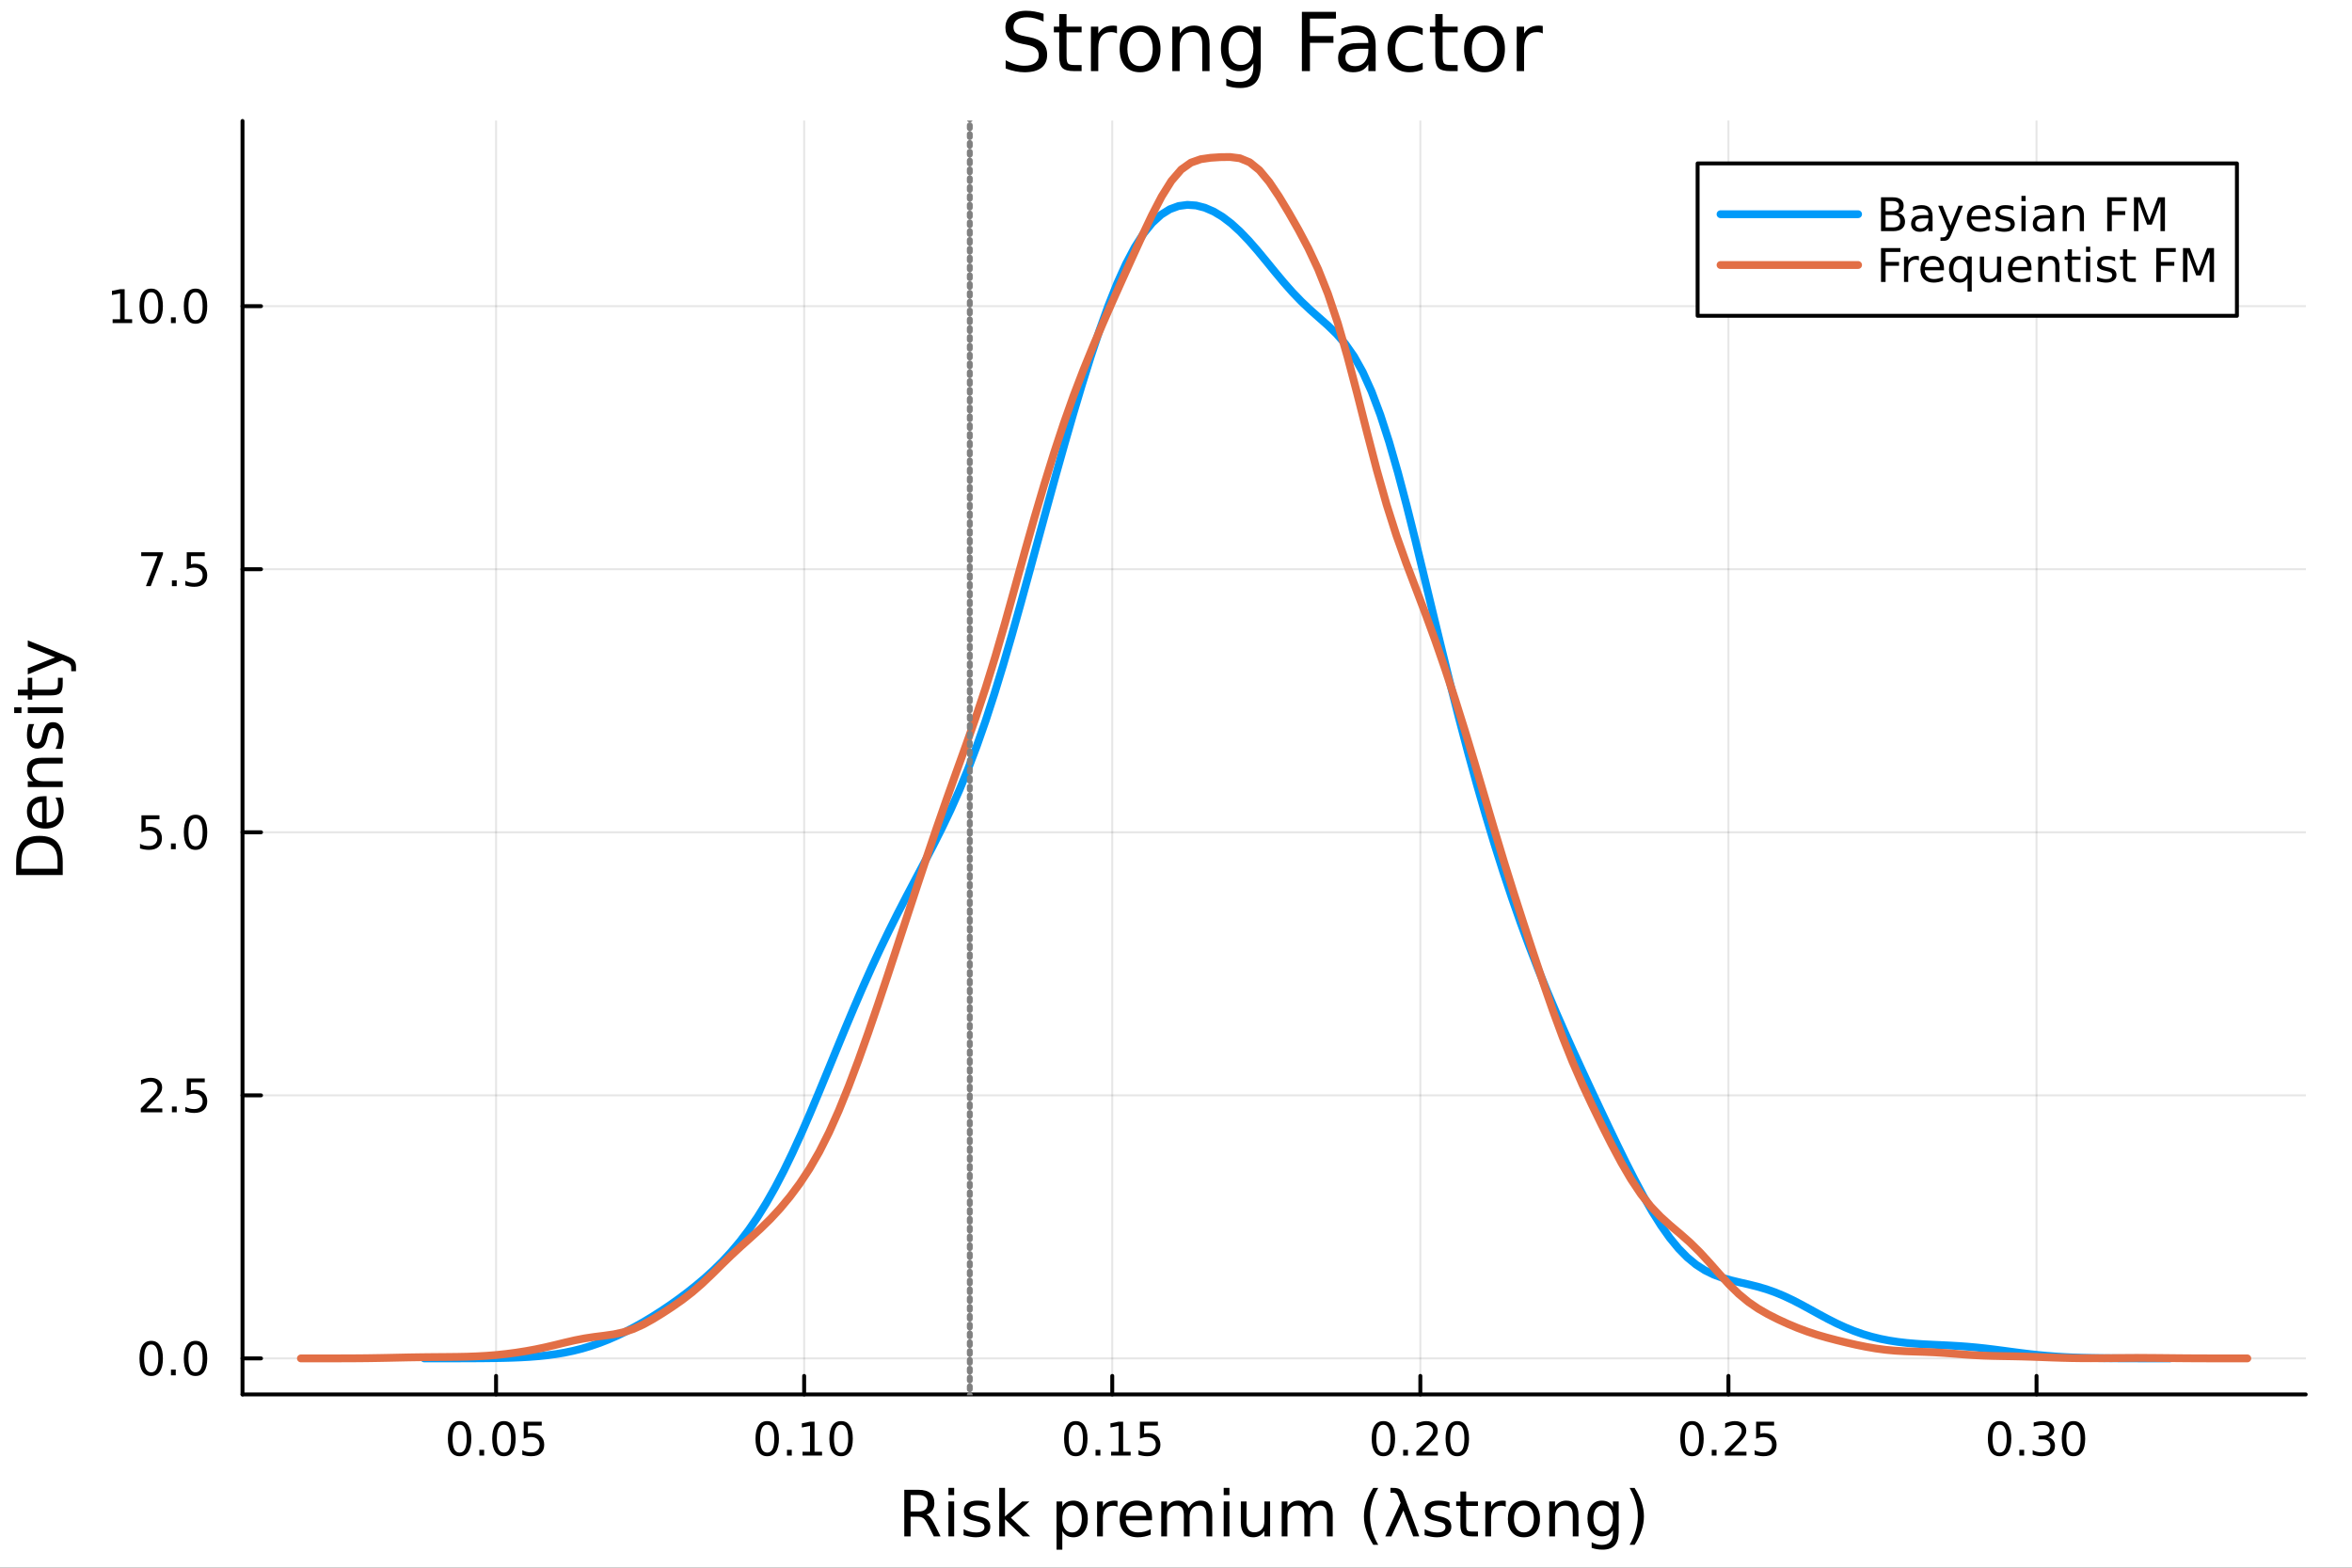 <svg xmlns="http://www.w3.org/2000/svg" xmlns:xlink="http://www.w3.org/1999/xlink" width="600" height="400" viewBox="0 0 2400 1600">
<rect x="0" y="0" width="2400" height="1600" fill="#333333" stroke="none"/>
<defs>
  <clipPath id="clip070">
    <rect x="0" y="0" width="2400" height="1600"></rect>
  </clipPath>
</defs>
<path clip-path="url(#clip070)" d="M0 1600 L2400 1600 L2400 0 L0 0  Z" fill="#ffffff" fill-rule="evenodd" fill-opacity="1"></path>
<defs>
  <clipPath id="clip071">
    <rect x="480" y="0" width="1681" height="1600"></rect>
  </clipPath>
</defs>
<path clip-path="url(#clip070)" d="M247.459 1423.18 L2352.76 1423.18 L2352.76 123.472 L247.459 123.472  Z" fill="#ffffff" fill-rule="evenodd" fill-opacity="1"></path>
<defs>
  <clipPath id="clip072">
    <rect x="247" y="123" width="2106" height="1301"></rect>
  </clipPath>
</defs>
<polyline clip-path="url(#clip072)" style="stroke:#000000; stroke-linecap:round; stroke-linejoin:round; stroke-width:2; stroke-opacity:0.1; fill:none" points="506.18,1423.18 506.18,123.472 "></polyline>
<polyline clip-path="url(#clip072)" style="stroke:#000000; stroke-linecap:round; stroke-linejoin:round; stroke-width:2; stroke-opacity:0.1; fill:none" points="820.564,1423.18 820.564,123.472 "></polyline>
<polyline clip-path="url(#clip072)" style="stroke:#000000; stroke-linecap:round; stroke-linejoin:round; stroke-width:2; stroke-opacity:0.1; fill:none" points="1134.95,1423.18 1134.95,123.472 "></polyline>
<polyline clip-path="url(#clip072)" style="stroke:#000000; stroke-linecap:round; stroke-linejoin:round; stroke-width:2; stroke-opacity:0.1; fill:none" points="1449.33,1423.18 1449.33,123.472 "></polyline>
<polyline clip-path="url(#clip072)" style="stroke:#000000; stroke-linecap:round; stroke-linejoin:round; stroke-width:2; stroke-opacity:0.1; fill:none" points="1763.71,1423.18 1763.71,123.472 "></polyline>
<polyline clip-path="url(#clip072)" style="stroke:#000000; stroke-linecap:round; stroke-linejoin:round; stroke-width:2; stroke-opacity:0.1; fill:none" points="2078.1,1423.18 2078.1,123.472 "></polyline>
<polyline clip-path="url(#clip072)" style="stroke:#000000; stroke-linecap:round; stroke-linejoin:round; stroke-width:2; stroke-opacity:0.1; fill:none" points="247.459,1386.4 2352.76,1386.4 "></polyline>
<polyline clip-path="url(#clip072)" style="stroke:#000000; stroke-linecap:round; stroke-linejoin:round; stroke-width:2; stroke-opacity:0.1; fill:none" points="247.459,1117.92 2352.76,1117.92 "></polyline>
<polyline clip-path="url(#clip072)" style="stroke:#000000; stroke-linecap:round; stroke-linejoin:round; stroke-width:2; stroke-opacity:0.1; fill:none" points="247.459,849.435 2352.76,849.435 "></polyline>
<polyline clip-path="url(#clip072)" style="stroke:#000000; stroke-linecap:round; stroke-linejoin:round; stroke-width:2; stroke-opacity:0.1; fill:none" points="247.459,580.954 2352.76,580.954 "></polyline>
<polyline clip-path="url(#clip072)" style="stroke:#000000; stroke-linecap:round; stroke-linejoin:round; stroke-width:2; stroke-opacity:0.1; fill:none" points="247.459,312.473 2352.76,312.473 "></polyline>
<polyline clip-path="url(#clip070)" style="stroke:#000000; stroke-linecap:round; stroke-linejoin:round; stroke-width:4; stroke-opacity:1; fill:none" points="247.459,1423.18 2352.76,1423.18 "></polyline>
<polyline clip-path="url(#clip070)" style="stroke:#000000; stroke-linecap:round; stroke-linejoin:round; stroke-width:4; stroke-opacity:1; fill:none" points="506.18,1423.18 506.18,1404.28 "></polyline>
<polyline clip-path="url(#clip070)" style="stroke:#000000; stroke-linecap:round; stroke-linejoin:round; stroke-width:4; stroke-opacity:1; fill:none" points="820.564,1423.18 820.564,1404.28 "></polyline>
<polyline clip-path="url(#clip070)" style="stroke:#000000; stroke-linecap:round; stroke-linejoin:round; stroke-width:4; stroke-opacity:1; fill:none" points="1134.95,1423.18 1134.95,1404.28 "></polyline>
<polyline clip-path="url(#clip070)" style="stroke:#000000; stroke-linecap:round; stroke-linejoin:round; stroke-width:4; stroke-opacity:1; fill:none" points="1449.33,1423.18 1449.33,1404.28 "></polyline>
<polyline clip-path="url(#clip070)" style="stroke:#000000; stroke-linecap:round; stroke-linejoin:round; stroke-width:4; stroke-opacity:1; fill:none" points="1763.71,1423.18 1763.71,1404.28 "></polyline>
<polyline clip-path="url(#clip070)" style="stroke:#000000; stroke-linecap:round; stroke-linejoin:round; stroke-width:4; stroke-opacity:1; fill:none" points="2078.1,1423.18 2078.1,1404.28 "></polyline>
<path clip-path="url(#clip070)" d="M468.981 1454.1 Q465.37 1454.1 463.542 1457.66 Q461.736 1461.2 461.736 1468.33 Q461.736 1475.44 463.542 1479.01 Q465.37 1482.55 468.981 1482.55 Q472.616 1482.55 474.421 1479.01 Q476.25 1475.44 476.25 1468.33 Q476.25 1461.2 474.421 1457.66 Q472.616 1454.1 468.981 1454.1 M468.981 1450.39 Q474.792 1450.39 477.847 1455 Q480.926 1459.58 480.926 1468.33 Q480.926 1477.06 477.847 1481.67 Q474.792 1486.25 468.981 1486.25 Q463.171 1486.25 460.093 1481.67 Q457.037 1477.06 457.037 1468.33 Q457.037 1459.58 460.093 1455 Q463.171 1450.39 468.981 1450.39 Z" fill="#000000" fill-rule="nonzero" fill-opacity="1"></path><path clip-path="url(#clip070)" d="M489.143 1479.7 L494.028 1479.7 L494.028 1485.58 L489.143 1485.58 L489.143 1479.7 Z" fill="#000000" fill-rule="nonzero" fill-opacity="1"></path><path clip-path="url(#clip070)" d="M514.213 1454.1 Q510.602 1454.1 508.773 1457.66 Q506.967 1461.2 506.967 1468.33 Q506.967 1475.44 508.773 1479.01 Q510.602 1482.55 514.213 1482.55 Q517.847 1482.55 519.652 1479.01 Q521.481 1475.44 521.481 1468.33 Q521.481 1461.2 519.652 1457.66 Q517.847 1454.1 514.213 1454.1 M514.213 1450.39 Q520.023 1450.39 523.078 1455 Q526.157 1459.58 526.157 1468.33 Q526.157 1477.06 523.078 1481.67 Q520.023 1486.25 514.213 1486.25 Q508.403 1486.25 505.324 1481.67 Q502.268 1477.06 502.268 1468.33 Q502.268 1459.58 505.324 1455 Q508.403 1450.39 514.213 1450.39 Z" fill="#000000" fill-rule="nonzero" fill-opacity="1"></path><path clip-path="url(#clip070)" d="M534.421 1451.02 L552.777 1451.02 L552.777 1454.96 L538.703 1454.96 L538.703 1463.43 Q539.722 1463.08 540.74 1462.92 Q541.759 1462.73 542.777 1462.73 Q548.564 1462.73 551.944 1465.9 Q555.324 1469.08 555.324 1474.49 Q555.324 1480.07 551.851 1483.17 Q548.379 1486.25 542.06 1486.25 Q539.884 1486.25 537.615 1485.88 Q535.37 1485.51 532.963 1484.77 L532.963 1480.07 Q535.046 1481.2 537.268 1481.76 Q539.49 1482.32 541.967 1482.32 Q545.972 1482.32 548.31 1480.21 Q550.648 1478.1 550.648 1474.49 Q550.648 1470.88 548.31 1468.77 Q545.972 1466.67 541.967 1466.67 Q540.092 1466.67 538.217 1467.08 Q536.365 1467.5 534.421 1468.38 L534.421 1451.02 Z" fill="#000000" fill-rule="nonzero" fill-opacity="1"></path><path clip-path="url(#clip070)" d="M782.867 1454.1 Q779.256 1454.1 777.428 1457.66 Q775.622 1461.2 775.622 1468.33 Q775.622 1475.44 777.428 1479.01 Q779.256 1482.55 782.867 1482.55 Q786.502 1482.55 788.307 1479.01 Q790.136 1475.44 790.136 1468.33 Q790.136 1461.2 788.307 1457.66 Q786.502 1454.1 782.867 1454.1 M782.867 1450.39 Q788.677 1450.39 791.733 1455 Q794.812 1459.58 794.812 1468.33 Q794.812 1477.06 791.733 1481.67 Q788.677 1486.25 782.867 1486.25 Q777.057 1486.25 773.978 1481.67 Q770.923 1477.06 770.923 1468.33 Q770.923 1459.58 773.978 1455 Q777.057 1450.39 782.867 1450.39 Z" fill="#000000" fill-rule="nonzero" fill-opacity="1"></path><path clip-path="url(#clip070)" d="M803.029 1479.7 L807.913 1479.7 L807.913 1485.58 L803.029 1485.58 L803.029 1479.7 Z" fill="#000000" fill-rule="nonzero" fill-opacity="1"></path><path clip-path="url(#clip070)" d="M818.909 1481.64 L826.548 1481.64 L826.548 1455.28 L818.237 1456.95 L818.237 1452.69 L826.501 1451.02 L831.177 1451.02 L831.177 1481.64 L838.816 1481.64 L838.816 1485.58 L818.909 1485.58 L818.909 1481.64 Z" fill="#000000" fill-rule="nonzero" fill-opacity="1"></path><path clip-path="url(#clip070)" d="M858.26 1454.1 Q854.649 1454.1 852.821 1457.66 Q851.015 1461.2 851.015 1468.33 Q851.015 1475.44 852.821 1479.01 Q854.649 1482.55 858.26 1482.55 Q861.895 1482.55 863.7 1479.01 Q865.529 1475.44 865.529 1468.33 Q865.529 1461.2 863.7 1457.66 Q861.895 1454.1 858.26 1454.1 M858.26 1450.39 Q864.071 1450.39 867.126 1455 Q870.205 1459.58 870.205 1468.33 Q870.205 1477.06 867.126 1481.67 Q864.071 1486.25 858.26 1486.25 Q852.45 1486.25 849.372 1481.67 Q846.316 1477.06 846.316 1468.33 Q846.316 1459.58 849.372 1455 Q852.45 1450.39 858.26 1450.39 Z" fill="#000000" fill-rule="nonzero" fill-opacity="1"></path><path clip-path="url(#clip070)" d="M1097.75 1454.1 Q1094.14 1454.1 1092.31 1457.66 Q1090.5 1461.2 1090.5 1468.33 Q1090.5 1475.44 1092.31 1479.01 Q1094.14 1482.55 1097.75 1482.55 Q1101.38 1482.55 1103.19 1479.01 Q1105.02 1475.44 1105.02 1468.33 Q1105.02 1461.2 1103.19 1457.66 Q1101.38 1454.1 1097.75 1454.1 M1097.75 1450.39 Q1103.56 1450.39 1106.61 1455 Q1109.69 1459.58 1109.69 1468.33 Q1109.69 1477.06 1106.61 1481.67 Q1103.56 1486.25 1097.75 1486.25 Q1091.94 1486.25 1088.86 1481.67 Q1085.8 1477.06 1085.8 1468.33 Q1085.8 1459.58 1088.86 1455 Q1091.94 1450.39 1097.75 1450.39 Z" fill="#000000" fill-rule="nonzero" fill-opacity="1"></path><path clip-path="url(#clip070)" d="M1117.91 1479.7 L1122.79 1479.7 L1122.79 1485.58 L1117.91 1485.58 L1117.91 1479.7 Z" fill="#000000" fill-rule="nonzero" fill-opacity="1"></path><path clip-path="url(#clip070)" d="M1133.79 1481.64 L1141.43 1481.64 L1141.43 1455.28 L1133.12 1456.95 L1133.12 1452.69 L1141.38 1451.02 L1146.06 1451.02 L1146.06 1481.64 L1153.7 1481.64 L1153.7 1485.58 L1133.79 1485.58 L1133.79 1481.64 Z" fill="#000000" fill-rule="nonzero" fill-opacity="1"></path><path clip-path="url(#clip070)" d="M1163.19 1451.02 L1181.54 1451.02 L1181.54 1454.96 L1167.47 1454.96 L1167.47 1463.43 Q1168.49 1463.08 1169.51 1462.92 Q1170.53 1462.73 1171.54 1462.73 Q1177.33 1462.73 1180.71 1465.9 Q1184.09 1469.08 1184.09 1474.49 Q1184.09 1480.07 1180.62 1483.17 Q1177.15 1486.25 1170.83 1486.25 Q1168.65 1486.25 1166.38 1485.88 Q1164.14 1485.51 1161.73 1484.77 L1161.73 1480.07 Q1163.81 1481.2 1166.04 1481.76 Q1168.26 1482.32 1170.73 1482.32 Q1174.74 1482.32 1177.08 1480.21 Q1179.41 1478.1 1179.41 1474.49 Q1179.41 1470.88 1177.08 1468.77 Q1174.74 1466.67 1170.73 1466.67 Q1168.86 1466.67 1166.98 1467.08 Q1165.13 1467.5 1163.19 1468.38 L1163.19 1451.02 Z" fill="#000000" fill-rule="nonzero" fill-opacity="1"></path><path clip-path="url(#clip070)" d="M1411.63 1454.1 Q1408.02 1454.1 1406.19 1457.66 Q1404.39 1461.2 1404.39 1468.33 Q1404.39 1475.44 1406.19 1479.01 Q1408.02 1482.55 1411.63 1482.55 Q1415.27 1482.55 1417.07 1479.01 Q1418.9 1475.44 1418.9 1468.33 Q1418.9 1461.2 1417.07 1457.66 Q1415.27 1454.1 1411.63 1454.1 M1411.63 1450.39 Q1417.44 1450.39 1420.5 1455 Q1423.58 1459.58 1423.58 1468.33 Q1423.58 1477.06 1420.5 1481.67 Q1417.44 1486.25 1411.63 1486.25 Q1405.82 1486.25 1402.75 1481.67 Q1399.69 1477.06 1399.69 1468.33 Q1399.69 1459.58 1402.75 1455 Q1405.82 1450.39 1411.63 1450.39 Z" fill="#000000" fill-rule="nonzero" fill-opacity="1"></path><path clip-path="url(#clip070)" d="M1431.8 1479.7 L1436.68 1479.7 L1436.68 1485.58 L1431.8 1485.58 L1431.8 1479.7 Z" fill="#000000" fill-rule="nonzero" fill-opacity="1"></path><path clip-path="url(#clip070)" d="M1450.89 1481.64 L1467.21 1481.64 L1467.21 1485.58 L1445.27 1485.58 L1445.27 1481.64 Q1447.93 1478.89 1452.51 1474.26 Q1457.12 1469.61 1458.3 1468.27 Q1460.55 1465.74 1461.43 1464.01 Q1462.33 1462.25 1462.33 1460.56 Q1462.33 1457.8 1460.38 1456.07 Q1458.46 1454.33 1455.36 1454.33 Q1453.16 1454.33 1450.71 1455.09 Q1448.28 1455.86 1445.5 1457.41 L1445.5 1452.69 Q1448.32 1451.55 1450.78 1450.97 Q1453.23 1450.39 1455.27 1450.39 Q1460.64 1450.39 1463.83 1453.08 Q1467.03 1455.77 1467.03 1460.26 Q1467.03 1462.39 1466.22 1464.31 Q1465.43 1466.2 1463.32 1468.8 Q1462.75 1469.47 1459.64 1472.69 Q1456.54 1475.88 1450.89 1481.64 Z" fill="#000000" fill-rule="nonzero" fill-opacity="1"></path><path clip-path="url(#clip070)" d="M1487.03 1454.1 Q1483.42 1454.1 1481.59 1457.66 Q1479.78 1461.2 1479.78 1468.33 Q1479.78 1475.44 1481.59 1479.01 Q1483.42 1482.55 1487.03 1482.55 Q1490.66 1482.55 1492.47 1479.01 Q1494.3 1475.44 1494.3 1468.33 Q1494.3 1461.2 1492.47 1457.66 Q1490.66 1454.1 1487.03 1454.1 M1487.03 1450.39 Q1492.84 1450.39 1495.89 1455 Q1498.97 1459.58 1498.97 1468.33 Q1498.97 1477.06 1495.89 1481.67 Q1492.84 1486.25 1487.03 1486.25 Q1481.22 1486.25 1478.14 1481.67 Q1475.08 1477.06 1475.08 1468.33 Q1475.08 1459.58 1478.14 1455 Q1481.22 1450.39 1487.03 1450.39 Z" fill="#000000" fill-rule="nonzero" fill-opacity="1"></path><path clip-path="url(#clip070)" d="M1726.52 1454.1 Q1722.9 1454.1 1721.08 1457.66 Q1719.27 1461.2 1719.27 1468.33 Q1719.27 1475.44 1721.08 1479.01 Q1722.9 1482.55 1726.52 1482.55 Q1730.15 1482.55 1731.96 1479.01 Q1733.78 1475.44 1733.78 1468.33 Q1733.78 1461.2 1731.96 1457.66 Q1730.15 1454.1 1726.52 1454.1 M1726.52 1450.39 Q1732.33 1450.39 1735.38 1455 Q1738.46 1459.58 1738.46 1468.33 Q1738.46 1477.06 1735.38 1481.67 Q1732.33 1486.25 1726.52 1486.25 Q1720.71 1486.25 1717.63 1481.67 Q1714.57 1477.06 1714.57 1468.33 Q1714.57 1459.58 1717.63 1455 Q1720.71 1450.39 1726.52 1450.39 Z" fill="#000000" fill-rule="nonzero" fill-opacity="1"></path><path clip-path="url(#clip070)" d="M1746.68 1479.7 L1751.56 1479.7 L1751.56 1485.58 L1746.68 1485.58 L1746.68 1479.7 Z" fill="#000000" fill-rule="nonzero" fill-opacity="1"></path><path clip-path="url(#clip070)" d="M1765.77 1481.64 L1782.09 1481.64 L1782.09 1485.58 L1760.15 1485.58 L1760.15 1481.64 Q1762.81 1478.89 1767.4 1474.26 Q1772 1469.61 1773.18 1468.27 Q1775.43 1465.74 1776.31 1464.01 Q1777.21 1462.25 1777.21 1460.56 Q1777.21 1457.8 1775.27 1456.07 Q1773.34 1454.33 1770.24 1454.33 Q1768.04 1454.33 1765.59 1455.09 Q1763.16 1455.86 1760.38 1457.41 L1760.38 1452.69 Q1763.21 1451.55 1765.66 1450.97 Q1768.11 1450.39 1770.15 1450.39 Q1775.52 1450.39 1778.71 1453.08 Q1781.91 1455.77 1781.91 1460.26 Q1781.91 1462.39 1781.1 1464.31 Q1780.31 1466.2 1778.21 1468.8 Q1777.63 1469.47 1774.52 1472.69 Q1771.42 1475.88 1765.77 1481.64 Z" fill="#000000" fill-rule="nonzero" fill-opacity="1"></path><path clip-path="url(#clip070)" d="M1791.96 1451.02 L1810.31 1451.02 L1810.31 1454.96 L1796.24 1454.96 L1796.24 1463.43 Q1797.26 1463.08 1798.27 1462.92 Q1799.29 1462.73 1800.31 1462.73 Q1806.1 1462.73 1809.48 1465.9 Q1812.86 1469.08 1812.86 1474.49 Q1812.86 1480.07 1809.39 1483.17 Q1805.91 1486.25 1799.59 1486.25 Q1797.42 1486.25 1795.15 1485.88 Q1792.9 1485.51 1790.5 1484.77 L1790.5 1480.07 Q1792.58 1481.2 1794.8 1481.76 Q1797.02 1482.32 1799.5 1482.32 Q1803.51 1482.32 1805.84 1480.21 Q1808.18 1478.1 1808.18 1474.49 Q1808.18 1470.88 1805.84 1468.77 Q1803.51 1466.67 1799.5 1466.67 Q1797.63 1466.67 1795.75 1467.08 Q1793.9 1467.5 1791.96 1468.38 L1791.96 1451.02 Z" fill="#000000" fill-rule="nonzero" fill-opacity="1"></path><path clip-path="url(#clip070)" d="M2040.4 1454.1 Q2036.79 1454.1 2034.96 1457.66 Q2033.16 1461.2 2033.16 1468.33 Q2033.16 1475.44 2034.96 1479.01 Q2036.79 1482.55 2040.4 1482.55 Q2044.04 1482.55 2045.84 1479.01 Q2047.67 1475.44 2047.67 1468.33 Q2047.67 1461.2 2045.84 1457.66 Q2044.04 1454.1 2040.4 1454.1 M2040.4 1450.39 Q2046.21 1450.39 2049.27 1455 Q2052.35 1459.58 2052.35 1468.33 Q2052.35 1477.06 2049.27 1481.67 Q2046.21 1486.25 2040.4 1486.25 Q2034.59 1486.25 2031.51 1481.67 Q2028.46 1477.06 2028.46 1468.33 Q2028.46 1459.58 2031.51 1455 Q2034.59 1450.39 2040.4 1450.39 Z" fill="#000000" fill-rule="nonzero" fill-opacity="1"></path><path clip-path="url(#clip070)" d="M2060.56 1479.7 L2065.45 1479.7 L2065.45 1485.58 L2060.56 1485.58 L2060.56 1479.7 Z" fill="#000000" fill-rule="nonzero" fill-opacity="1"></path><path clip-path="url(#clip070)" d="M2089.8 1466.95 Q2093.16 1467.66 2095.03 1469.93 Q2096.93 1472.2 2096.93 1475.53 Q2096.93 1480.65 2093.41 1483.45 Q2089.89 1486.25 2083.41 1486.25 Q2081.23 1486.25 2078.92 1485.81 Q2076.63 1485.39 2074.17 1484.54 L2074.17 1480.02 Q2076.12 1481.16 2078.43 1481.74 Q2080.75 1482.32 2083.27 1482.32 Q2087.67 1482.32 2089.96 1480.58 Q2092.28 1478.84 2092.28 1475.53 Q2092.28 1472.48 2090.12 1470.77 Q2087.99 1469.03 2084.17 1469.03 L2080.15 1469.03 L2080.15 1465.19 L2084.36 1465.19 Q2087.81 1465.19 2089.64 1463.82 Q2091.47 1462.43 2091.47 1459.84 Q2091.47 1457.18 2089.57 1455.77 Q2087.69 1454.33 2084.17 1454.33 Q2082.25 1454.33 2080.05 1454.75 Q2077.85 1455.16 2075.22 1456.04 L2075.22 1451.88 Q2077.88 1451.14 2080.19 1450.77 Q2082.53 1450.39 2084.59 1450.39 Q2089.92 1450.39 2093.02 1452.83 Q2096.12 1455.23 2096.12 1459.35 Q2096.12 1462.22 2094.48 1464.21 Q2092.83 1466.18 2089.8 1466.95 Z" fill="#000000" fill-rule="nonzero" fill-opacity="1"></path><path clip-path="url(#clip070)" d="M2115.79 1454.1 Q2112.18 1454.1 2110.35 1457.66 Q2108.55 1461.2 2108.55 1468.33 Q2108.55 1475.44 2110.35 1479.01 Q2112.18 1482.55 2115.79 1482.55 Q2119.43 1482.55 2121.23 1479.01 Q2123.06 1475.44 2123.06 1468.33 Q2123.06 1461.2 2121.23 1457.66 Q2119.43 1454.1 2115.79 1454.1 M2115.79 1450.39 Q2121.6 1450.39 2124.66 1455 Q2127.74 1459.58 2127.74 1468.33 Q2127.74 1477.06 2124.66 1481.67 Q2121.6 1486.25 2115.79 1486.25 Q2109.98 1486.25 2106.91 1481.67 Q2103.85 1477.06 2103.85 1468.33 Q2103.85 1459.58 2106.91 1455 Q2109.98 1450.39 2115.79 1450.39 Z" fill="#000000" fill-rule="nonzero" fill-opacity="1"></path><path clip-path="url(#clip070)" d="M945.283 1545.76 Q947.352 1546.46 949.293 1548.76 Q951.267 1551.05 953.24 1555.06 L959.765 1568.04 L952.858 1568.04 L946.779 1555.85 Q944.423 1551.08 942.195 1549.52 Q939.999 1547.96 936.18 1547.96 L929.178 1547.96 L929.178 1568.04 L922.748 1568.04 L922.748 1520.52 L937.262 1520.52 Q945.41 1520.52 949.421 1523.93 Q953.431 1527.34 953.431 1534.21 Q953.431 1538.7 951.33 1541.66 Q949.261 1544.62 945.283 1545.76 M929.178 1525.81 L929.178 1542.68 L937.262 1542.68 Q941.909 1542.68 944.264 1540.54 Q946.651 1538.38 946.651 1534.21 Q946.651 1530.04 944.264 1527.94 Q941.909 1525.81 937.262 1525.81 L929.178 1525.81 Z" fill="#000000" fill-rule="nonzero" fill-opacity="1"></path><path clip-path="url(#clip070)" d="M967.786 1532.4 L973.642 1532.4 L973.642 1568.04 L967.786 1568.04 L967.786 1532.4 M967.786 1518.52 L973.642 1518.52 L973.642 1525.93 L967.786 1525.93 L967.786 1518.52 Z" fill="#000000" fill-rule="nonzero" fill-opacity="1"></path><path clip-path="url(#clip070)" d="M1008.62 1533.45 L1008.62 1538.98 Q1006.14 1537.71 1003.47 1537.07 Q1000.79 1536.44 997.927 1536.44 Q993.567 1536.44 991.371 1537.77 Q989.206 1539.11 989.206 1541.79 Q989.206 1543.82 990.766 1545 Q992.325 1546.15 997.036 1547.2 L999.041 1547.64 Q1005.28 1548.98 1007.89 1551.43 Q1010.53 1553.85 1010.53 1558.21 Q1010.53 1563.17 1006.58 1566.07 Q1002.67 1568.97 995.795 1568.97 Q992.93 1568.97 989.811 1568.39 Q986.724 1567.85 983.286 1566.74 L983.286 1560.69 Q986.533 1562.38 989.684 1563.24 Q992.835 1564.07 995.922 1564.07 Q1000.06 1564.07 1002.29 1562.66 Q1004.52 1561.23 1004.52 1558.65 Q1004.52 1556.27 1002.89 1554.99 Q1001.3 1553.72 995.858 1552.54 L993.821 1552.07 Q988.379 1550.92 985.96 1548.56 Q983.541 1546.18 983.541 1542.04 Q983.541 1537.01 987.106 1534.27 Q990.67 1531.54 997.227 1531.54 Q1000.47 1531.54 1003.34 1532.01 Q1006.2 1532.49 1008.62 1533.45 Z" fill="#000000" fill-rule="nonzero" fill-opacity="1"></path><path clip-path="url(#clip070)" d="M1019.63 1518.52 L1025.52 1518.52 L1025.52 1547.77 L1043 1532.4 L1050.48 1532.4 L1031.57 1549.07 L1051.27 1568.04 L1043.63 1568.04 L1025.52 1550.63 L1025.52 1568.04 L1019.63 1568.04 L1019.63 1518.52 Z" fill="#000000" fill-rule="nonzero" fill-opacity="1"></path><path clip-path="url(#clip070)" d="M1083.99 1562.7 L1083.99 1581.6 L1078.1 1581.6 L1078.1 1532.4 L1083.99 1532.4 L1083.99 1537.81 Q1085.84 1534.62 1088.64 1533.1 Q1091.47 1531.54 1095.39 1531.54 Q1101.88 1531.54 1105.92 1536.69 Q1110 1541.85 1110 1550.25 Q1110 1558.65 1105.92 1563.81 Q1101.88 1568.97 1095.39 1568.97 Q1091.47 1568.97 1088.64 1567.44 Q1085.84 1565.88 1083.99 1562.7 M1103.92 1550.25 Q1103.92 1543.79 1101.24 1540.13 Q1098.6 1536.44 1093.95 1536.44 Q1089.31 1536.44 1086.63 1540.13 Q1083.99 1543.79 1083.99 1550.25 Q1083.99 1556.71 1086.63 1560.4 Q1089.31 1564.07 1093.95 1564.07 Q1098.6 1564.07 1101.24 1560.4 Q1103.92 1556.71 1103.92 1550.25 Z" fill="#000000" fill-rule="nonzero" fill-opacity="1"></path><path clip-path="url(#clip070)" d="M1140.36 1537.87 Q1139.37 1537.3 1138.2 1537.04 Q1137.05 1536.76 1135.65 1536.76 Q1130.68 1536.76 1128.01 1540 Q1125.37 1543.22 1125.37 1549.27 L1125.37 1568.04 L1119.48 1568.04 L1119.48 1532.4 L1125.37 1532.4 L1125.37 1537.93 Q1127.21 1534.69 1130.17 1533.13 Q1133.13 1531.54 1137.37 1531.54 Q1137.97 1531.54 1138.7 1531.63 Q1139.44 1531.7 1140.33 1531.85 L1140.36 1537.87 Z" fill="#000000" fill-rule="nonzero" fill-opacity="1"></path><path clip-path="url(#clip070)" d="M1175.56 1548.76 L1175.56 1551.62 L1148.64 1551.62 Q1149.02 1557.67 1152.26 1560.85 Q1155.54 1564 1161.37 1564 Q1164.74 1564 1167.89 1563.17 Q1171.07 1562.35 1174.19 1560.69 L1174.19 1566.23 Q1171.04 1567.57 1167.73 1568.27 Q1164.42 1568.97 1161.02 1568.97 Q1152.49 1568.97 1147.49 1564 Q1142.52 1559.04 1142.52 1550.57 Q1142.52 1541.82 1147.23 1536.69 Q1151.98 1531.54 1160 1531.54 Q1167.19 1531.54 1171.36 1536.18 Q1175.56 1540.8 1175.56 1548.76 M1169.71 1547.04 Q1169.64 1542.23 1167 1539.37 Q1164.39 1536.5 1160.06 1536.5 Q1155.16 1536.5 1152.2 1539.27 Q1149.27 1542.04 1148.83 1547.07 L1169.71 1547.04 Z" fill="#000000" fill-rule="nonzero" fill-opacity="1"></path><path clip-path="url(#clip070)" d="M1212.93 1539.24 Q1215.13 1535.29 1218.18 1533.41 Q1221.24 1531.54 1225.37 1531.54 Q1230.94 1531.54 1233.97 1535.45 Q1236.99 1539.33 1236.99 1546.53 L1236.99 1568.04 L1231.1 1568.04 L1231.1 1546.72 Q1231.1 1541.59 1229.29 1539.11 Q1227.47 1536.63 1223.75 1536.63 Q1219.2 1536.63 1216.56 1539.65 Q1213.92 1542.68 1213.92 1547.9 L1213.92 1568.04 L1208.03 1568.04 L1208.03 1546.72 Q1208.03 1541.56 1206.21 1539.11 Q1204.4 1536.63 1200.61 1536.63 Q1196.12 1536.63 1193.48 1539.68 Q1190.84 1542.71 1190.84 1547.9 L1190.84 1568.04 L1184.95 1568.04 L1184.95 1532.4 L1190.84 1532.4 L1190.84 1537.93 Q1192.85 1534.66 1195.65 1533.1 Q1198.45 1531.54 1202.3 1531.54 Q1206.18 1531.54 1208.89 1533.51 Q1211.62 1535.48 1212.93 1539.24 Z" fill="#000000" fill-rule="nonzero" fill-opacity="1"></path><path clip-path="url(#clip070)" d="M1248.67 1532.4 L1254.53 1532.4 L1254.53 1568.04 L1248.67 1568.04 L1248.67 1532.4 M1248.67 1518.52 L1254.53 1518.52 L1254.53 1525.93 L1248.67 1525.93 L1248.67 1518.52 Z" fill="#000000" fill-rule="nonzero" fill-opacity="1"></path><path clip-path="url(#clip070)" d="M1266.18 1553.98 L1266.18 1532.4 L1272.03 1532.4 L1272.03 1553.75 Q1272.03 1558.81 1274.01 1561.36 Q1275.98 1563.87 1279.93 1563.87 Q1284.67 1563.87 1287.41 1560.85 Q1290.18 1557.83 1290.18 1552.61 L1290.18 1532.4 L1296.03 1532.4 L1296.03 1568.04 L1290.18 1568.04 L1290.18 1562.57 Q1288.04 1565.82 1285.21 1567.41 Q1282.41 1568.97 1278.69 1568.97 Q1272.54 1568.97 1269.36 1565.15 Q1266.18 1561.33 1266.18 1553.98 M1280.91 1531.54 L1280.91 1531.54 Z" fill="#000000" fill-rule="nonzero" fill-opacity="1"></path><path clip-path="url(#clip070)" d="M1335.85 1539.24 Q1338.05 1535.29 1341.1 1533.41 Q1344.16 1531.54 1348.3 1531.54 Q1353.87 1531.54 1356.89 1535.45 Q1359.91 1539.33 1359.91 1546.53 L1359.91 1568.04 L1354.02 1568.04 L1354.02 1546.72 Q1354.02 1541.59 1352.21 1539.11 Q1350.4 1536.63 1346.67 1536.63 Q1342.12 1536.63 1339.48 1539.65 Q1336.84 1542.68 1336.84 1547.9 L1336.84 1568.04 L1330.95 1568.04 L1330.95 1546.72 Q1330.95 1541.56 1329.13 1539.11 Q1327.32 1536.63 1323.53 1536.63 Q1319.05 1536.63 1316.4 1539.68 Q1313.76 1542.71 1313.76 1547.9 L1313.76 1568.04 L1307.87 1568.04 L1307.87 1532.4 L1313.76 1532.4 L1313.76 1537.93 Q1315.77 1534.66 1318.57 1533.1 Q1321.37 1531.54 1325.22 1531.54 Q1329.1 1531.54 1331.81 1533.51 Q1334.55 1535.48 1335.85 1539.24 Z" fill="#000000" fill-rule="nonzero" fill-opacity="1"></path><path clip-path="url(#clip070)" d="M1406.38 1518.58 Q1402.12 1525.9 1400.05 1533.06 Q1397.98 1540.23 1397.98 1547.58 Q1397.98 1554.93 1400.05 1562.16 Q1402.15 1569.35 1406.38 1576.64 L1401.29 1576.64 Q1396.52 1569.16 1394.13 1561.93 Q1391.77 1554.71 1391.77 1547.58 Q1391.77 1540.48 1394.13 1533.29 Q1396.48 1526.09 1401.29 1518.58 L1406.38 1518.58 Z" fill="#000000" fill-rule="nonzero" fill-opacity="1"></path><path clip-path="url(#clip070)" d="M1431.78 1524.09 L1448.24 1568.04 L1442.03 1568.04 L1432.04 1541.69 L1419.75 1568.04 L1413.54 1568.04 L1429.17 1533.86 L1426.82 1527.56 Q1425.32 1523.55 1421.92 1523.55 L1418.86 1523.55 L1418.86 1518.52 L1422.58 1518.58 Q1429.78 1518.68 1431.78 1524.09 Z" fill="#000000" fill-rule="nonzero" fill-opacity="1"></path><path clip-path="url(#clip070)" d="M1479.05 1533.45 L1479.05 1538.98 Q1476.56 1537.71 1473.89 1537.07 Q1471.22 1536.44 1468.35 1536.44 Q1463.99 1536.44 1461.8 1537.77 Q1459.63 1539.11 1459.63 1541.79 Q1459.63 1543.82 1461.19 1545 Q1462.75 1546.15 1467.46 1547.2 L1469.47 1547.64 Q1475.71 1548.98 1478.32 1551.43 Q1480.96 1553.85 1480.96 1558.21 Q1480.96 1563.17 1477.01 1566.07 Q1473.1 1568.97 1466.22 1568.97 Q1463.36 1568.97 1460.24 1568.39 Q1457.15 1567.85 1453.71 1566.74 L1453.71 1560.69 Q1456.96 1562.38 1460.11 1563.24 Q1463.26 1564.07 1466.35 1564.07 Q1470.49 1564.07 1472.71 1562.66 Q1474.94 1561.23 1474.94 1558.65 Q1474.94 1556.27 1473.32 1554.99 Q1471.73 1553.72 1466.28 1552.54 L1464.25 1552.07 Q1458.8 1550.92 1456.39 1548.56 Q1453.97 1546.18 1453.97 1542.04 Q1453.97 1537.01 1457.53 1534.27 Q1461.1 1531.54 1467.65 1531.54 Q1470.9 1531.54 1473.76 1532.01 Q1476.63 1532.49 1479.05 1533.45 Z" fill="#000000" fill-rule="nonzero" fill-opacity="1"></path><path clip-path="url(#clip070)" d="M1496.08 1522.27 L1496.08 1532.4 L1508.14 1532.4 L1508.14 1536.95 L1496.08 1536.95 L1496.08 1556.3 Q1496.08 1560.66 1497.25 1561.9 Q1498.46 1563.14 1502.12 1563.14 L1508.14 1563.14 L1508.14 1568.04 L1502.12 1568.04 Q1495.34 1568.04 1492.77 1565.53 Q1490.19 1562.98 1490.19 1556.3 L1490.19 1536.95 L1485.89 1536.95 L1485.89 1532.4 L1490.19 1532.4 L1490.19 1522.27 L1496.08 1522.27 Z" fill="#000000" fill-rule="nonzero" fill-opacity="1"></path><path clip-path="url(#clip070)" d="M1536.5 1537.87 Q1535.51 1537.3 1534.33 1537.04 Q1533.19 1536.76 1531.79 1536.76 Q1526.82 1536.76 1524.15 1540 Q1521.51 1543.22 1521.51 1549.27 L1521.51 1568.04 L1515.62 1568.04 L1515.62 1532.4 L1521.51 1532.4 L1521.51 1537.93 Q1523.35 1534.69 1526.31 1533.13 Q1529.27 1531.54 1533.51 1531.54 Q1534.11 1531.54 1534.84 1531.63 Q1535.57 1531.7 1536.47 1531.85 L1536.5 1537.87 Z" fill="#000000" fill-rule="nonzero" fill-opacity="1"></path><path clip-path="url(#clip070)" d="M1555.02 1536.5 Q1550.31 1536.5 1547.57 1540.19 Q1544.84 1543.85 1544.84 1550.25 Q1544.84 1556.65 1547.54 1560.34 Q1550.28 1564 1555.02 1564 Q1559.7 1564 1562.44 1560.31 Q1565.18 1556.62 1565.18 1550.25 Q1565.18 1543.92 1562.44 1540.23 Q1559.7 1536.5 1555.02 1536.5 M1555.02 1531.54 Q1562.66 1531.54 1567.02 1536.5 Q1571.38 1541.47 1571.38 1550.25 Q1571.38 1559 1567.02 1564 Q1562.66 1568.97 1555.02 1568.97 Q1547.35 1568.97 1542.99 1564 Q1538.66 1559 1538.66 1550.25 Q1538.66 1541.47 1542.99 1536.5 Q1547.35 1531.54 1555.02 1531.54 Z" fill="#000000" fill-rule="nonzero" fill-opacity="1"></path><path clip-path="url(#clip070)" d="M1610.72 1546.53 L1610.72 1568.04 L1604.87 1568.04 L1604.87 1546.72 Q1604.87 1541.66 1602.89 1539.14 Q1600.92 1536.63 1596.97 1536.63 Q1592.23 1536.63 1589.49 1539.65 Q1586.76 1542.68 1586.76 1547.9 L1586.76 1568.04 L1580.87 1568.04 L1580.87 1532.4 L1586.76 1532.4 L1586.76 1537.93 Q1588.86 1534.72 1591.69 1533.13 Q1594.55 1531.54 1598.28 1531.54 Q1604.42 1531.54 1607.57 1535.36 Q1610.72 1539.14 1610.72 1546.53 Z" fill="#000000" fill-rule="nonzero" fill-opacity="1"></path><path clip-path="url(#clip070)" d="M1645.86 1549.81 Q1645.86 1543.44 1643.22 1539.94 Q1640.61 1536.44 1635.87 1536.44 Q1631.16 1536.44 1628.51 1539.94 Q1625.9 1543.44 1625.9 1549.81 Q1625.9 1556.14 1628.51 1559.64 Q1631.16 1563.14 1635.87 1563.14 Q1640.61 1563.14 1643.22 1559.64 Q1645.86 1556.14 1645.86 1549.81 M1651.72 1563.62 Q1651.72 1572.72 1647.67 1577.15 Q1643.63 1581.6 1635.29 1581.6 Q1632.21 1581.6 1629.47 1581.13 Q1626.73 1580.68 1624.15 1579.72 L1624.15 1574.03 Q1626.73 1575.43 1629.25 1576.1 Q1631.76 1576.76 1634.37 1576.76 Q1640.13 1576.76 1643 1573.74 Q1645.86 1570.75 1645.86 1564.67 L1645.86 1561.77 Q1644.05 1564.92 1641.21 1566.48 Q1638.38 1568.04 1634.43 1568.04 Q1627.88 1568.04 1623.87 1563.05 Q1619.86 1558.05 1619.86 1549.81 Q1619.86 1541.53 1623.87 1536.53 Q1627.88 1531.54 1634.43 1531.54 Q1638.38 1531.54 1641.21 1533.1 Q1644.05 1534.66 1645.86 1537.81 L1645.86 1532.4 L1651.72 1532.4 L1651.72 1563.62 Z" fill="#000000" fill-rule="nonzero" fill-opacity="1"></path><path clip-path="url(#clip070)" d="M1662.86 1518.58 L1667.95 1518.58 Q1672.72 1526.09 1675.08 1533.29 Q1677.47 1540.48 1677.47 1547.58 Q1677.47 1554.71 1675.08 1561.93 Q1672.72 1569.16 1667.95 1576.64 L1662.86 1576.64 Q1667.09 1569.35 1669.16 1562.16 Q1671.26 1554.93 1671.26 1547.58 Q1671.26 1540.23 1669.16 1533.06 Q1667.09 1525.9 1662.86 1518.58 Z" fill="#000000" fill-rule="nonzero" fill-opacity="1"></path><polyline clip-path="url(#clip070)" style="stroke:#000000; stroke-linecap:round; stroke-linejoin:round; stroke-width:4; stroke-opacity:1; fill:none" points="247.459,1423.18 247.459,123.472 "></polyline>
<polyline clip-path="url(#clip070)" style="stroke:#000000; stroke-linecap:round; stroke-linejoin:round; stroke-width:4; stroke-opacity:1; fill:none" points="247.459,1386.4 266.356,1386.4 "></polyline>
<polyline clip-path="url(#clip070)" style="stroke:#000000; stroke-linecap:round; stroke-linejoin:round; stroke-width:4; stroke-opacity:1; fill:none" points="247.459,1117.92 266.356,1117.92 "></polyline>
<polyline clip-path="url(#clip070)" style="stroke:#000000; stroke-linecap:round; stroke-linejoin:round; stroke-width:4; stroke-opacity:1; fill:none" points="247.459,849.435 266.356,849.435 "></polyline>
<polyline clip-path="url(#clip070)" style="stroke:#000000; stroke-linecap:round; stroke-linejoin:round; stroke-width:4; stroke-opacity:1; fill:none" points="247.459,580.954 266.356,580.954 "></polyline>
<polyline clip-path="url(#clip070)" style="stroke:#000000; stroke-linecap:round; stroke-linejoin:round; stroke-width:4; stroke-opacity:1; fill:none" points="247.459,312.473 266.356,312.473 "></polyline>
<path clip-path="url(#clip070)" d="M154.283 1372.19 Q150.672 1372.19 148.843 1375.76 Q147.038 1379.3 147.038 1386.43 Q147.038 1393.54 148.843 1397.1 Q150.672 1400.64 154.283 1400.64 Q157.917 1400.64 159.723 1397.1 Q161.552 1393.54 161.552 1386.43 Q161.552 1379.3 159.723 1375.76 Q157.917 1372.19 154.283 1372.19 M154.283 1368.49 Q160.093 1368.49 163.149 1373.1 Q166.227 1377.68 166.227 1386.43 Q166.227 1395.16 163.149 1399.76 Q160.093 1404.35 154.283 1404.35 Q148.473 1404.35 145.394 1399.76 Q142.339 1395.16 142.339 1386.43 Q142.339 1377.68 145.394 1373.1 Q148.473 1368.49 154.283 1368.49 Z" fill="#000000" fill-rule="nonzero" fill-opacity="1"></path><path clip-path="url(#clip070)" d="M174.445 1397.8 L179.329 1397.8 L179.329 1403.68 L174.445 1403.68 L174.445 1397.8 Z" fill="#000000" fill-rule="nonzero" fill-opacity="1"></path><path clip-path="url(#clip070)" d="M199.514 1372.19 Q195.903 1372.19 194.075 1375.76 Q192.269 1379.3 192.269 1386.43 Q192.269 1393.54 194.075 1397.1 Q195.903 1400.64 199.514 1400.64 Q203.149 1400.64 204.954 1397.1 Q206.783 1393.54 206.783 1386.43 Q206.783 1379.3 204.954 1375.76 Q203.149 1372.19 199.514 1372.19 M199.514 1368.49 Q205.324 1368.49 208.38 1373.1 Q211.459 1377.68 211.459 1386.43 Q211.459 1395.16 208.38 1399.76 Q205.324 1404.35 199.514 1404.35 Q193.704 1404.35 190.625 1399.76 Q187.57 1395.16 187.57 1386.43 Q187.57 1377.68 190.625 1373.1 Q193.704 1368.49 199.514 1368.49 Z" fill="#000000" fill-rule="nonzero" fill-opacity="1"></path><path clip-path="url(#clip070)" d="M149.306 1131.26 L165.626 1131.26 L165.626 1135.2 L143.681 1135.2 L143.681 1131.26 Q146.343 1128.51 150.927 1123.88 Q155.533 1119.22 156.714 1117.88 Q158.959 1115.36 159.839 1113.62 Q160.741 1111.86 160.741 1110.17 Q160.741 1107.42 158.797 1105.68 Q156.876 1103.95 153.774 1103.95 Q151.575 1103.95 149.121 1104.71 Q146.691 1105.47 143.913 1107.02 L143.913 1102.3 Q146.737 1101.17 149.191 1100.59 Q151.644 1100.01 153.681 1100.01 Q159.052 1100.01 162.246 1102.7 Q165.44 1105.38 165.44 1109.87 Q165.44 1112 164.63 1113.92 Q163.843 1115.82 161.737 1118.41 Q161.158 1119.08 158.056 1122.3 Q154.954 1125.5 149.306 1131.26 Z" fill="#000000" fill-rule="nonzero" fill-opacity="1"></path><path clip-path="url(#clip070)" d="M175.44 1129.32 L180.325 1129.32 L180.325 1135.2 L175.44 1135.2 L175.44 1129.32 Z" fill="#000000" fill-rule="nonzero" fill-opacity="1"></path><path clip-path="url(#clip070)" d="M190.556 1100.64 L208.912 1100.64 L208.912 1104.57 L194.838 1104.57 L194.838 1113.04 Q195.857 1112.7 196.875 1112.53 Q197.894 1112.35 198.912 1112.35 Q204.699 1112.35 208.079 1115.52 Q211.459 1118.69 211.459 1124.11 Q211.459 1129.69 207.987 1132.79 Q204.514 1135.87 198.195 1135.87 Q196.019 1135.87 193.75 1135.5 Q191.505 1135.13 189.098 1134.39 L189.098 1129.69 Q191.181 1130.82 193.403 1131.38 Q195.625 1131.93 198.102 1131.93 Q202.107 1131.93 204.445 1129.82 Q206.783 1127.72 206.783 1124.11 Q206.783 1120.5 204.445 1118.39 Q202.107 1116.28 198.102 1116.28 Q196.227 1116.28 194.352 1116.7 Q192.5 1117.12 190.556 1118 L190.556 1100.64 Z" fill="#000000" fill-rule="nonzero" fill-opacity="1"></path><path clip-path="url(#clip070)" d="M144.329 832.155 L162.686 832.155 L162.686 836.09 L148.612 836.09 L148.612 844.562 Q149.63 844.215 150.649 844.053 Q151.667 843.868 152.686 843.868 Q158.473 843.868 161.852 847.039 Q165.232 850.21 165.232 855.627 Q165.232 861.205 161.76 864.307 Q158.288 867.386 151.968 867.386 Q149.792 867.386 147.524 867.016 Q145.279 866.645 142.871 865.904 L142.871 861.205 Q144.954 862.34 147.177 862.895 Q149.399 863.451 151.876 863.451 Q155.88 863.451 158.218 861.344 Q160.556 859.238 160.556 855.627 Q160.556 852.016 158.218 849.909 Q155.88 847.803 151.876 847.803 Q150.001 847.803 148.126 848.219 Q146.274 848.636 144.329 849.516 L144.329 832.155 Z" fill="#000000" fill-rule="nonzero" fill-opacity="1"></path><path clip-path="url(#clip070)" d="M174.445 860.835 L179.329 860.835 L179.329 866.715 L174.445 866.715 L174.445 860.835 Z" fill="#000000" fill-rule="nonzero" fill-opacity="1"></path><path clip-path="url(#clip070)" d="M199.514 835.233 Q195.903 835.233 194.075 838.798 Q192.269 842.34 192.269 849.469 Q192.269 856.576 194.075 860.141 Q195.903 863.682 199.514 863.682 Q203.149 863.682 204.954 860.141 Q206.783 856.576 206.783 849.469 Q206.783 842.34 204.954 838.798 Q203.149 835.233 199.514 835.233 M199.514 831.53 Q205.324 831.53 208.38 836.136 Q211.459 840.719 211.459 849.469 Q211.459 858.196 208.38 862.803 Q205.324 867.386 199.514 867.386 Q193.704 867.386 190.625 862.803 Q187.57 858.196 187.57 849.469 Q187.57 840.719 190.625 836.136 Q193.704 831.53 199.514 831.53 Z" fill="#000000" fill-rule="nonzero" fill-opacity="1"></path><path clip-path="url(#clip070)" d="M144.098 563.674 L166.32 563.674 L166.32 565.665 L153.774 598.234 L148.89 598.234 L160.695 567.609 L144.098 567.609 L144.098 563.674 Z" fill="#000000" fill-rule="nonzero" fill-opacity="1"></path><path clip-path="url(#clip070)" d="M175.44 592.354 L180.325 592.354 L180.325 598.234 L175.44 598.234 L175.44 592.354 Z" fill="#000000" fill-rule="nonzero" fill-opacity="1"></path><path clip-path="url(#clip070)" d="M190.556 563.674 L208.912 563.674 L208.912 567.609 L194.838 567.609 L194.838 576.081 Q195.857 575.734 196.875 575.572 Q197.894 575.387 198.912 575.387 Q204.699 575.387 208.079 578.558 Q211.459 581.729 211.459 587.146 Q211.459 592.725 207.987 595.827 Q204.514 598.905 198.195 598.905 Q196.019 598.905 193.75 598.535 Q191.505 598.165 189.098 597.424 L189.098 592.725 Q191.181 593.859 193.403 594.415 Q195.625 594.97 198.102 594.97 Q202.107 594.97 204.445 592.864 Q206.783 590.757 206.783 587.146 Q206.783 583.535 204.445 581.428 Q202.107 579.322 198.102 579.322 Q196.227 579.322 194.352 579.739 Q192.5 580.155 190.556 581.035 L190.556 563.674 Z" fill="#000000" fill-rule="nonzero" fill-opacity="1"></path><path clip-path="url(#clip070)" d="M114.931 325.818 L122.57 325.818 L122.57 299.453 L114.26 301.119 L114.26 296.86 L122.524 295.193 L127.2 295.193 L127.2 325.818 L134.839 325.818 L134.839 329.753 L114.931 329.753 L114.931 325.818 Z" fill="#000000" fill-rule="nonzero" fill-opacity="1"></path><path clip-path="url(#clip070)" d="M154.283 298.272 Q150.672 298.272 148.843 301.837 Q147.038 305.378 147.038 312.508 Q147.038 319.614 148.843 323.179 Q150.672 326.721 154.283 326.721 Q157.917 326.721 159.723 323.179 Q161.552 319.614 161.552 312.508 Q161.552 305.378 159.723 301.837 Q157.917 298.272 154.283 298.272 M154.283 294.568 Q160.093 294.568 163.149 299.175 Q166.227 303.758 166.227 312.508 Q166.227 321.235 163.149 325.841 Q160.093 330.425 154.283 330.425 Q148.473 330.425 145.394 325.841 Q142.339 321.235 142.339 312.508 Q142.339 303.758 145.394 299.175 Q148.473 294.568 154.283 294.568 Z" fill="#000000" fill-rule="nonzero" fill-opacity="1"></path><path clip-path="url(#clip070)" d="M174.445 323.874 L179.329 323.874 L179.329 329.753 L174.445 329.753 L174.445 323.874 Z" fill="#000000" fill-rule="nonzero" fill-opacity="1"></path><path clip-path="url(#clip070)" d="M199.514 298.272 Q195.903 298.272 194.075 301.837 Q192.269 305.378 192.269 312.508 Q192.269 319.614 194.075 323.179 Q195.903 326.721 199.514 326.721 Q203.149 326.721 204.954 323.179 Q206.783 319.614 206.783 312.508 Q206.783 305.378 204.954 301.837 Q203.149 298.272 199.514 298.272 M199.514 294.568 Q205.324 294.568 208.38 299.175 Q211.459 303.758 211.459 312.508 Q211.459 321.235 208.38 325.841 Q205.324 330.425 199.514 330.425 Q193.704 330.425 190.625 325.841 Q187.57 321.235 187.57 312.508 Q187.57 303.758 190.625 299.175 Q193.704 294.568 199.514 294.568 Z" fill="#000000" fill-rule="nonzero" fill-opacity="1"></path><path clip-path="url(#clip070)" d="M21.768 886.636 L58.721 886.636 L58.721 878.869 Q58.721 869.034 54.265 864.483 Q49.809 859.9 40.196 859.9 Q30.648 859.9 26.224 864.483 Q21.768 869.034 21.768 878.869 L21.768 886.636 M16.484 893.065 L16.484 879.856 Q16.484 866.043 22.245 859.581 Q27.974 853.12 40.196 853.12 Q52.482 853.12 58.243 859.613 Q64.004 866.106 64.004 879.856 L64.004 893.065 L16.484 893.065 Z" fill="#000000" fill-rule="nonzero" fill-opacity="1"></path><path clip-path="url(#clip070)" d="M44.716 812.634 L47.581 812.634 L47.581 839.561 Q53.628 839.179 56.811 835.933 Q59.962 832.654 59.962 826.83 Q59.962 823.456 59.134 820.305 Q58.307 817.122 56.652 814.003 L62.19 814.003 Q63.527 817.154 64.227 820.464 Q64.927 823.774 64.927 827.18 Q64.927 835.71 59.962 840.707 Q54.997 845.672 46.53 845.672 Q37.777 845.672 32.653 840.962 Q27.497 836.219 27.497 828.198 Q27.497 821.005 32.144 816.836 Q36.759 812.634 44.716 812.634 M42.997 818.491 Q38.191 818.554 35.327 821.196 Q32.462 823.806 32.462 828.135 Q32.462 833.036 35.231 835.996 Q38 838.925 43.029 839.37 L42.997 818.491 Z" fill="#000000" fill-rule="nonzero" fill-opacity="1"></path><path clip-path="url(#clip070)" d="M42.488 773.39 L64.004 773.39 L64.004 779.246 L42.679 779.246 Q37.618 779.246 35.104 781.219 Q32.589 783.193 32.589 787.14 Q32.589 791.882 35.613 794.619 Q38.637 797.357 43.857 797.357 L64.004 797.357 L64.004 803.245 L28.356 803.245 L28.356 797.357 L33.894 797.357 Q30.68 795.256 29.088 792.423 Q27.497 789.559 27.497 785.835 Q27.497 779.692 31.316 776.541 Q35.104 773.39 42.488 773.39 Z" fill="#000000" fill-rule="nonzero" fill-opacity="1"></path><path clip-path="url(#clip070)" d="M29.407 738.983 L34.945 738.983 Q33.672 741.466 33.035 744.139 Q32.398 746.813 32.398 749.677 Q32.398 754.038 33.735 756.234 Q35.072 758.398 37.746 758.398 Q39.783 758.398 40.96 756.839 Q42.106 755.279 43.157 750.569 L43.602 748.563 Q44.939 742.325 47.39 739.715 Q49.809 737.073 54.169 737.073 Q59.134 737.073 62.031 741.02 Q64.927 744.935 64.927 751.81 Q64.927 754.674 64.354 757.794 Q63.813 760.881 62.699 764.319 L56.652 764.319 Q58.339 761.072 59.198 757.921 Q60.026 754.77 60.026 751.683 Q60.026 747.545 58.625 745.317 Q57.193 743.089 54.615 743.089 Q52.228 743.089 50.955 744.712 Q49.681 746.304 48.504 751.746 L48.026 753.783 Q46.88 759.226 44.525 761.645 Q42.138 764.064 38 764.064 Q32.971 764.064 30.234 760.499 Q27.497 756.934 27.497 750.378 Q27.497 747.131 27.974 744.267 Q28.452 741.402 29.407 738.983 Z" fill="#000000" fill-rule="nonzero" fill-opacity="1"></path><path clip-path="url(#clip070)" d="M28.356 727.748 L28.356 721.891 L64.004 721.891 L64.004 727.748 L28.356 727.748 M14.479 727.748 L14.479 721.891 L21.895 721.891 L21.895 727.748 L14.479 727.748 Z" fill="#000000" fill-rule="nonzero" fill-opacity="1"></path><path clip-path="url(#clip070)" d="M18.235 703.844 L28.356 703.844 L28.356 691.781 L32.908 691.781 L32.908 703.844 L52.259 703.844 Q56.62 703.844 57.861 702.667 Q59.103 701.457 59.103 697.797 L59.103 691.781 L64.004 691.781 L64.004 697.797 Q64.004 704.576 61.49 707.154 Q58.943 709.733 52.259 709.733 L32.908 709.733 L32.908 714.029 L28.356 714.029 L28.356 709.733 L18.235 709.733 L18.235 703.844 Z" fill="#000000" fill-rule="nonzero" fill-opacity="1"></path><path clip-path="url(#clip070)" d="M67.314 669.247 Q73.68 671.729 75.622 674.085 Q77.563 676.44 77.563 680.387 L77.563 685.065 L72.662 685.065 L72.662 681.628 Q72.662 679.209 71.516 677.872 Q70.37 676.535 66.105 674.912 L63.431 673.862 L28.356 688.28 L28.356 682.074 L56.238 670.934 L28.356 659.794 L28.356 653.587 L67.314 669.247 Z" fill="#000000" fill-rule="nonzero" fill-opacity="1"></path><path clip-path="url(#clip070)" d="M1064.87 14.081 L1064.87 22.061 Q1060.21 19.833 1056.08 18.739 Q1051.95 17.646 1048.1 17.646 Q1041.42 17.646 1037.77 20.238 Q1034.17 22.831 1034.17 27.611 Q1034.17 31.621 1036.56 33.687 Q1038.99 35.713 1045.71 36.969 L1050.65 37.981 Q1059.81 39.723 1064.14 44.139 Q1068.52 48.514 1068.52 55.886 Q1068.52 64.677 1062.6 69.214 Q1056.73 73.751 1045.35 73.751 Q1041.05 73.751 1036.19 72.778 Q1031.37 71.806 1026.19 69.902 L1026.19 61.477 Q1031.17 64.272 1035.95 65.689 Q1040.73 67.107 1045.35 67.107 Q1052.35 67.107 1056.16 64.353 Q1059.97 61.598 1059.97 56.494 Q1059.97 52.038 1057.22 49.526 Q1054.5 47.015 1048.26 45.759 L1043.28 44.787 Q1034.12 42.964 1030.03 39.075 Q1025.94 35.186 1025.94 28.259 Q1025.94 20.238 1031.57 15.62 Q1037.24 11.002 1047.17 11.002 Q1051.42 11.002 1055.84 11.772 Q1060.25 12.542 1064.87 14.081 Z" fill="#000000" fill-rule="nonzero" fill-opacity="1"></path><path clip-path="url(#clip070)" d="M1088.33 14.324 L1088.33 27.206 L1103.68 27.206 L1103.68 32.999 L1088.33 32.999 L1088.33 57.628 Q1088.33 63.178 1089.82 64.758 Q1091.36 66.338 1096.02 66.338 L1103.68 66.338 L1103.68 72.576 L1096.02 72.576 Q1087.39 72.576 1084.11 69.376 Q1080.83 66.135 1080.83 57.628 L1080.83 32.999 L1075.36 32.999 L1075.36 27.206 L1080.83 27.206 L1080.83 14.324 L1088.33 14.324 Z" fill="#000000" fill-rule="nonzero" fill-opacity="1"></path><path clip-path="url(#clip070)" d="M1139.77 34.173 Q1138.52 33.444 1137.02 33.12 Q1135.56 32.756 1133.78 32.756 Q1127.46 32.756 1124.06 36.888 Q1120.69 40.979 1120.69 48.676 L1120.69 72.576 L1113.2 72.576 L1113.2 27.206 L1120.69 27.206 L1120.69 34.254 Q1123.04 30.122 1126.81 28.138 Q1130.58 26.112 1135.96 26.112 Q1136.73 26.112 1137.67 26.234 Q1138.6 26.315 1139.73 26.517 L1139.77 34.173 Z" fill="#000000" fill-rule="nonzero" fill-opacity="1"></path><path clip-path="url(#clip070)" d="M1163.35 32.431 Q1157.35 32.431 1153.87 37.131 Q1150.39 41.789 1150.39 49.931 Q1150.39 58.074 1153.83 62.773 Q1157.31 67.431 1163.35 67.431 Q1169.3 67.431 1172.79 62.732 Q1176.27 58.033 1176.27 49.931 Q1176.27 41.87 1172.79 37.171 Q1169.3 32.431 1163.35 32.431 M1163.35 26.112 Q1173.07 26.112 1178.62 32.431 Q1184.17 38.751 1184.17 49.931 Q1184.17 61.071 1178.62 67.431 Q1173.07 73.751 1163.35 73.751 Q1153.59 73.751 1148.04 67.431 Q1142.53 61.071 1142.53 49.931 Q1142.53 38.751 1148.04 32.431 Q1153.59 26.112 1163.35 26.112 Z" fill="#000000" fill-rule="nonzero" fill-opacity="1"></path><path clip-path="url(#clip070)" d="M1234.24 45.192 L1234.24 72.576 L1226.79 72.576 L1226.79 45.435 Q1226.79 38.994 1224.27 35.794 Q1221.76 32.594 1216.74 32.594 Q1210.7 32.594 1207.22 36.442 Q1203.74 40.29 1203.74 46.934 L1203.74 72.576 L1196.24 72.576 L1196.24 27.206 L1203.74 27.206 L1203.74 34.254 Q1206.41 30.163 1210.02 28.138 Q1213.66 26.112 1218.4 26.112 Q1226.22 26.112 1230.23 30.973 Q1234.24 35.794 1234.24 45.192 Z" fill="#000000" fill-rule="nonzero" fill-opacity="1"></path><path clip-path="url(#clip070)" d="M1278.96 49.364 Q1278.96 41.263 1275.6 36.806 Q1272.28 32.35 1266.24 32.35 Q1260.25 32.35 1256.88 36.806 Q1253.56 41.263 1253.56 49.364 Q1253.56 57.426 1256.88 61.882 Q1260.25 66.338 1266.24 66.338 Q1272.28 66.338 1275.6 61.882 Q1278.96 57.426 1278.96 49.364 M1286.42 66.945 Q1286.42 78.531 1281.27 84.162 Q1276.13 89.833 1265.51 89.833 Q1261.58 89.833 1258.1 89.225 Q1254.62 88.658 1251.33 87.443 L1251.33 80.192 Q1254.62 81.974 1257.82 82.825 Q1261.02 83.675 1264.34 83.675 Q1271.67 83.675 1275.32 79.827 Q1278.96 76.019 1278.96 68.282 L1278.96 64.596 Q1276.65 68.606 1273.05 70.591 Q1269.44 72.576 1264.42 72.576 Q1256.07 72.576 1250.97 66.216 Q1245.87 59.856 1245.87 49.364 Q1245.87 38.832 1250.97 32.472 Q1256.07 26.112 1264.42 26.112 Q1269.44 26.112 1273.05 28.097 Q1276.65 30.082 1278.96 34.092 L1278.96 27.206 L1286.42 27.206 L1286.42 66.945 Z" fill="#000000" fill-rule="nonzero" fill-opacity="1"></path><path clip-path="url(#clip070)" d="M1328.46 12.096 L1363.22 12.096 L1363.22 18.983 L1336.65 18.983 L1336.65 36.806 L1360.63 36.806 L1360.63 43.693 L1336.65 43.693 L1336.65 72.576 L1328.46 72.576 L1328.46 12.096 Z" fill="#000000" fill-rule="nonzero" fill-opacity="1"></path><path clip-path="url(#clip070)" d="M1388.86 49.769 Q1379.83 49.769 1376.35 51.835 Q1372.86 53.901 1372.86 58.884 Q1372.86 62.854 1375.45 65.203 Q1378.09 67.512 1382.58 67.512 Q1388.78 67.512 1392.51 63.137 Q1396.28 58.722 1396.28 51.43 L1396.28 49.769 L1388.86 49.769 M1403.73 46.691 L1403.73 72.576 L1396.28 72.576 L1396.28 65.689 Q1393.72 69.821 1389.92 71.806 Q1386.11 73.751 1380.6 73.751 Q1373.63 73.751 1369.5 69.862 Q1365.41 65.933 1365.41 59.37 Q1365.41 51.714 1370.51 47.825 Q1375.66 43.936 1385.82 43.936 L1396.28 43.936 L1396.28 43.207 Q1396.28 38.062 1392.87 35.267 Q1389.51 32.431 1383.39 32.431 Q1379.51 32.431 1375.82 33.363 Q1372.13 34.295 1368.73 36.158 L1368.73 29.272 Q1372.82 27.692 1376.67 26.922 Q1380.52 26.112 1384.16 26.112 Q1394.01 26.112 1398.87 31.216 Q1403.73 36.32 1403.73 46.691 Z" fill="#000000" fill-rule="nonzero" fill-opacity="1"></path><path clip-path="url(#clip070)" d="M1451.73 28.948 L1451.73 35.915 Q1448.57 34.173 1445.37 33.323 Q1442.21 32.431 1438.97 32.431 Q1431.72 32.431 1427.71 37.05 Q1423.7 41.627 1423.7 49.931 Q1423.7 58.236 1427.71 62.854 Q1431.72 67.431 1438.97 67.431 Q1442.21 67.431 1445.37 66.581 Q1448.57 65.689 1451.73 63.948 L1451.73 70.834 Q1448.61 72.292 1445.25 73.022 Q1441.93 73.751 1438.16 73.751 Q1427.91 73.751 1421.88 67.31 Q1415.84 60.869 1415.84 49.931 Q1415.84 38.832 1421.92 32.472 Q1428.03 26.112 1438.65 26.112 Q1442.09 26.112 1445.37 26.841 Q1448.65 27.53 1451.73 28.948 Z" fill="#000000" fill-rule="nonzero" fill-opacity="1"></path><path clip-path="url(#clip070)" d="M1472.07 14.324 L1472.07 27.206 L1487.42 27.206 L1487.42 32.999 L1472.07 32.999 L1472.07 57.628 Q1472.07 63.178 1473.57 64.758 Q1475.11 66.338 1479.76 66.338 L1487.42 66.338 L1487.42 72.576 L1479.76 72.576 Q1471.14 72.576 1467.86 69.376 Q1464.57 66.135 1464.57 57.628 L1464.57 32.999 L1459.11 32.999 L1459.11 27.206 L1464.57 27.206 L1464.57 14.324 L1472.07 14.324 Z" fill="#000000" fill-rule="nonzero" fill-opacity="1"></path><path clip-path="url(#clip070)" d="M1514.81 32.431 Q1508.81 32.431 1505.33 37.131 Q1501.84 41.789 1501.84 49.931 Q1501.84 58.074 1505.29 62.773 Q1508.77 67.431 1514.81 67.431 Q1520.76 67.431 1524.24 62.732 Q1527.73 58.033 1527.73 49.931 Q1527.73 41.87 1524.24 37.171 Q1520.76 32.431 1514.81 32.431 M1514.81 26.112 Q1524.53 26.112 1530.08 32.431 Q1535.63 38.751 1535.63 49.931 Q1535.63 61.071 1530.08 67.431 Q1524.53 73.751 1514.81 73.751 Q1505.04 73.751 1499.49 67.431 Q1493.98 61.071 1493.98 49.931 Q1493.98 38.751 1499.49 32.431 Q1505.04 26.112 1514.81 26.112 Z" fill="#000000" fill-rule="nonzero" fill-opacity="1"></path><path clip-path="url(#clip070)" d="M1574.27 34.173 Q1573.02 33.444 1571.52 33.12 Q1570.06 32.756 1568.28 32.756 Q1561.96 32.756 1558.55 36.888 Q1555.19 40.979 1555.19 48.676 L1555.19 72.576 L1547.7 72.576 L1547.7 27.206 L1555.19 27.206 L1555.19 34.254 Q1557.54 30.122 1561.31 28.138 Q1565.08 26.112 1570.46 26.112 Q1571.23 26.112 1572.17 26.234 Q1573.1 26.315 1574.23 26.517 L1574.27 34.173 Z" fill="#000000" fill-rule="nonzero" fill-opacity="1"></path><polyline clip-path="url(#clip072)" style="stroke:#009af9; stroke-linecap:round; stroke-linejoin:round; stroke-width:8; stroke-opacity:1; fill:none" points="432.859,1386.39 441.81,1386.39 450.76,1386.39 459.711,1386.38 468.662,1386.37 477.613,1386.34 486.564,1386.3 495.514,1386.23 504.465,1386.12 513.416,1385.96 522.367,1385.71 531.318,1385.35 540.268,1384.84 549.219,1384.15 558.17,1383.23 567.121,1382.03 576.072,1380.51 585.022,1378.64 593.973,1376.39 602.924,1373.72 611.875,1370.65 620.826,1367.15 629.777,1363.24 638.727,1358.94 647.678,1354.25 656.629,1349.21 665.58,1343.83 674.531,1338.12 683.481,1332.1 692.432,1325.74 701.383,1319.03 710.334,1311.92 719.285,1304.34 728.235,1296.19 737.186,1287.36 746.137,1277.7 755.088,1267.05 764.039,1255.27 772.99,1242.23 781.94,1227.84 790.891,1212.04 799.842,1194.85 808.793,1176.35 817.744,1156.7 826.694,1136.1 835.645,1114.81 844.596,1093.1 853.547,1071.27 862.498,1049.59 871.448,1028.29 880.399,1007.57 889.35,987.539 898.301,968.261 907.252,949.727 916.202,931.861 925.153,914.523 934.104,897.511 943.055,880.564 952.006,863.366 960.957,845.563 969.907,826.784 978.858,806.67 987.809,784.911 996.76,761.282 1005.71,735.679 1014.66,708.133 1023.61,678.812 1032.56,648.004 1041.51,616.078 1050.46,583.442 1059.42,550.5 1068.37,517.613 1077.32,485.091 1086.27,453.193 1095.22,422.156 1104.17,392.217 1113.12,363.646 1122.07,336.75 1131.02,311.868 1139.97,289.34 1148.92,269.469 1157.87,252.473 1166.83,238.46 1175.78,227.409 1184.73,219.186 1193.68,213.566 1202.63,210.284 1211.58,209.074 1220.53,209.706 1229.48,212.012 1238.43,215.884 1247.38,221.254 1256.33,228.062 1265.28,236.213 1274.23,245.544 1283.19,255.797 1292.14,266.623 1301.09,277.608 1310.04,288.331 1318.99,298.437 1327.94,307.72 1336.89,316.189 1345.84,324.116 1354.79,332.034 1363.74,340.692 1372.69,350.964 1381.64,363.732 1390.6,379.755 1399.55,399.556 1408.5,423.343 1417.45,450.989 1426.4,482.058 1435.35,515.879 1444.3,551.649 1453.25,588.541 1462.2,625.79 1471.15,662.764 1480.1,698.986 1489.05,734.131 1498.01,768.005 1506.96,800.506 1515.91,831.595 1524.86,861.263 1533.81,889.522 1542.76,916.399 1551.71,941.939 1560.66,966.211 1569.61,989.314 1578.56,1011.38 1587.51,1032.55 1596.46,1053.01 1605.41,1072.93 1614.37,1092.46 1623.32,1111.73 1632.27,1130.81 1641.22,1149.69 1650.17,1168.32 1659.12,1186.54 1668.07,1204.16 1677.02,1220.91 1685.97,1236.52 1694.92,1250.75 1703.87,1263.39 1712.82,1274.28 1721.78,1283.38 1730.73,1290.74 1739.68,1296.5 1748.63,1300.88 1757.58,1304.18 1766.53,1306.73 1775.48,1308.87 1784.43,1310.91 1793.38,1313.15 1802.33,1315.77 1811.28,1318.93 1820.23,1322.64 1829.19,1326.86 1838.14,1331.49 1847.09,1336.36 1856.04,1341.29 1864.99,1346.09 1873.94,1350.62 1882.89,1354.75 1891.84,1358.41 1900.79,1361.57 1909.74,1364.23 1918.69,1366.43 1927.64,1368.18 1936.59,1369.56 1945.55,1370.61 1954.5,1371.39 1963.45,1371.98 1972.4,1372.44 1981.35,1372.85 1990.3,1373.29 1999.25,1373.81 2008.2,1374.47 2017.15,1375.28 2026.1,1376.24 2035.05,1377.33 2044,1378.5 2052.96,1379.7 2061.91,1380.87 2070.86,1381.96 2079.81,1382.94 2088.76,1383.77 2097.71,1384.47 2106.66,1385.02 2115.61,1385.44 2124.56,1385.76 2133.51,1385.98 2142.46,1386.13 2151.41,1386.23 2160.37,1386.3 2169.32,1386.34 2178.27,1386.36 2187.22,1386.38 2196.17,1386.39 2205.12,1386.39 2214.07,1386.39 "></polyline>
<polyline clip-path="url(#clip072)" style="stroke:#e26f46; stroke-linecap:round; stroke-linejoin:round; stroke-width:8; stroke-opacity:1; fill:none" points="307.043,1386.4 317.023,1386.4 327.004,1386.39 336.984,1386.39 346.965,1386.37 356.945,1386.34 366.926,1386.28 376.906,1386.17 386.887,1386.01 396.868,1385.82 406.848,1385.6 416.829,1385.39 426.809,1385.23 436.79,1385.11 446.77,1385.03 456.751,1384.95 466.731,1384.84 476.712,1384.65 486.692,1384.29 496.673,1383.73 506.654,1382.92 516.634,1381.86 526.615,1380.54 536.595,1378.97 546.576,1377.14 556.556,1375.03 566.537,1372.69 576.517,1370.24 586.498,1367.93 596.479,1365.99 606.459,1364.49 616.44,1363.24 626.42,1361.81 636.401,1359.64 646.381,1356.33 656.362,1351.8 666.342,1346.27 676.323,1340.13 686.303,1333.6 696.284,1326.61 706.265,1318.9 716.245,1310.25 726.226,1300.77 736.206,1290.9 746.187,1281.19 756.167,1271.95 766.148,1263.02 776.128,1253.93 786.109,1244.16 796.09,1233.36 806.07,1221.35 816.051,1207.97 826.031,1192.85 836.012,1175.56 845.992,1155.74 855.973,1133.37 865.953,1108.69 875.934,1082.14 885.914,1054.17 895.895,1025.12 905.876,995.299 915.856,965.017 925.837,934.591 935.817,904.302 945.798,874.374 955.778,844.987 965.759,816.284 975.739,788.247 985.72,760.487 995.701,732.16 1005.68,702.218 1015.66,669.94 1025.64,635.406 1035.62,599.504 1045.6,563.449 1055.58,528.221 1065.56,494.366 1075.54,462.18 1085.53,431.921 1095.51,403.776 1105.49,377.658 1115.47,353.16 1125.45,329.764 1135.43,307.064 1145.41,284.786 1155.39,262.737 1165.37,240.92 1175.35,219.833 1185.33,200.602 1195.31,184.657 1205.29,173.072 1215.27,165.985 1225.25,162.479 1235.23,161.04 1245.21,160.393 1255.19,160.256 1265.18,161.515 1275.16,165.642 1285.14,173.704 1295.12,185.674 1305.1,200.544 1315.08,217.072 1325.06,234.608 1335.04,253.46 1345.02,274.723 1355,299.745 1364.98,329.477 1374.96,363.933 1384.94,401.943 1394.92,441.36 1404.9,479.694 1414.88,514.961 1424.86,546.367 1434.84,574.485 1444.83,600.828 1454.81,627.072 1464.79,654.388 1474.77,683.248 1484.75,713.667 1494.73,745.517 1504.71,778.586 1514.69,812.418 1524.67,846.274 1534.65,879.397 1544.63,911.407 1554.61,942.426 1564.59,972.791 1574.57,1002.58 1584.55,1031.37 1594.53,1058.46 1604.51,1083.41 1614.49,1106.32 1624.48,1127.72 1634.46,1148.19 1644.44,1167.93 1654.42,1186.63 1664.4,1203.7 1674.38,1218.64 1684.36,1231.23 1694.34,1241.7 1704.32,1250.7 1714.3,1259.12 1724.28,1267.91 1734.26,1277.72 1744.24,1288.56 1754.22,1299.89 1764.2,1310.83 1774.18,1320.61 1784.16,1328.87 1794.14,1335.69 1804.13,1341.42 1814.11,1346.46 1824.09,1351.05 1834.07,1355.23 1844.05,1358.97 1854.03,1362.25 1864.01,1365.14 1873.99,1367.76 1883.97,1370.21 1893.95,1372.48 1903.93,1374.53 1913.91,1376.26 1923.89,1377.6 1933.87,1378.53 1943.85,1379.1 1953.83,1379.45 1963.81,1379.76 1973.79,1380.19 1983.77,1380.81 1993.76,1381.57 2003.74,1382.37 2013.72,1383.05 2023.7,1383.56 2033.68,1383.87 2043.66,1384.07 2053.64,1384.23 2063.62,1384.45 2073.6,1384.74 2083.58,1385.1 2093.56,1385.48 2103.54,1385.81 2113.52,1386.05 2123.5,1386.19 2133.48,1386.24 2143.46,1386.21 2153.44,1386.13 2163.42,1386.03 2173.41,1385.94 2183.39,1385.9 2193.37,1385.93 2203.35,1386.01 2213.33,1386.11 2223.31,1386.21 2233.29,1386.29 2243.27,1386.35 2253.25,1386.37 2263.23,1386.39 2273.21,1386.39 2283.19,1386.4 2293.17,1386.4 "></polyline>
<polyline clip-path="url(#clip072)" style="stroke:#808080; stroke-linecap:round; stroke-linejoin:round; stroke-width:6; stroke-opacity:1; fill:none" stroke-dasharray="3, 6" points="989.587,2722.89 989.587,-1176.24 "></polyline>
<path clip-path="url(#clip070)" d="M1732.26 322.316 L2282.58 322.316 L2282.58 166.796 L1732.26 166.796  Z" fill="#ffffff" fill-rule="evenodd" fill-opacity="1"></path>
<polyline clip-path="url(#clip070)" style="stroke:#000000; stroke-linecap:round; stroke-linejoin:round; stroke-width:4; stroke-opacity:1; fill:none" points="1732.26,322.316 2282.58,322.316 2282.58,166.796 1732.26,166.796 1732.26,322.316 "></polyline>
<polyline clip-path="url(#clip070)" style="stroke:#009af9; stroke-linecap:round; stroke-linejoin:round; stroke-width:8; stroke-opacity:1; fill:none" points="1755.65,218.636 1896.01,218.636 "></polyline>
<path clip-path="url(#clip070)" d="M1924.07 219.411 L1924.07 232.073 L1931.57 232.073 Q1935.35 232.073 1937.15 230.522 Q1938.98 228.948 1938.98 225.731 Q1938.98 222.49 1937.15 220.962 Q1935.35 219.411 1931.57 219.411 L1924.07 219.411 M1924.07 205.198 L1924.07 215.615 L1930.99 215.615 Q1934.42 215.615 1936.09 214.342 Q1937.78 213.045 1937.78 210.407 Q1937.78 207.791 1936.09 206.495 Q1934.42 205.198 1930.99 205.198 L1924.07 205.198 M1919.4 201.356 L1931.34 201.356 Q1936.69 201.356 1939.58 203.578 Q1942.48 205.8 1942.48 209.897 Q1942.48 213.069 1940.99 214.944 Q1939.51 216.819 1936.64 217.282 Q1940.09 218.022 1941.99 220.383 Q1943.91 222.721 1943.91 226.24 Q1943.91 230.869 1940.76 233.393 Q1937.61 235.916 1931.8 235.916 L1919.4 235.916 L1919.4 201.356 Z" fill="#000000" fill-rule="nonzero" fill-opacity="1"></path><path clip-path="url(#clip070)" d="M1963.52 222.883 Q1958.36 222.883 1956.36 224.064 Q1954.37 225.244 1954.37 228.092 Q1954.37 230.36 1955.86 231.703 Q1957.36 233.022 1959.93 233.022 Q1963.47 233.022 1965.6 230.522 Q1967.75 227.999 1967.75 223.832 L1967.75 222.883 L1963.52 222.883 M1972.01 221.124 L1972.01 235.916 L1967.75 235.916 L1967.75 231.981 Q1966.3 234.342 1964.12 235.476 Q1961.94 236.587 1958.8 236.587 Q1954.81 236.587 1952.45 234.365 Q1950.11 232.119 1950.11 228.369 Q1950.11 223.994 1953.03 221.772 Q1955.97 219.55 1961.78 219.55 L1967.75 219.55 L1967.75 219.133 Q1967.75 216.194 1965.81 214.596 Q1963.89 212.976 1960.39 212.976 Q1958.17 212.976 1956.06 213.508 Q1953.96 214.041 1952.01 215.106 L1952.01 211.17 Q1954.35 210.268 1956.55 209.828 Q1958.75 209.365 1960.83 209.365 Q1966.46 209.365 1969.23 212.282 Q1972.01 215.198 1972.01 221.124 Z" fill="#000000" fill-rule="nonzero" fill-opacity="1"></path><path clip-path="url(#clip070)" d="M1991.57 238.323 Q1989.77 242.953 1988.05 244.365 Q1986.34 245.777 1983.47 245.777 L1980.07 245.777 L1980.07 242.212 L1982.57 242.212 Q1984.33 242.212 1985.3 241.379 Q1986.27 240.545 1987.45 237.443 L1988.22 235.499 L1977.73 209.99 L1982.24 209.99 L1990.35 230.268 L1998.45 209.99 L2002.96 209.99 L1991.57 238.323 Z" fill="#000000" fill-rule="nonzero" fill-opacity="1"></path><path clip-path="url(#clip070)" d="M2031.02 221.888 L2031.02 223.971 L2011.43 223.971 Q2011.71 228.369 2014.07 230.684 Q2016.46 232.976 2020.69 232.976 Q2023.15 232.976 2025.44 232.374 Q2027.75 231.772 2030.02 230.569 L2030.02 234.596 Q2027.73 235.568 2025.32 236.078 Q2022.92 236.587 2020.44 236.587 Q2014.23 236.587 2010.6 232.976 Q2006.99 229.365 2006.99 223.207 Q2006.99 216.842 2010.42 213.115 Q2013.86 209.365 2019.7 209.365 Q2024.93 209.365 2027.96 212.745 Q2031.02 216.101 2031.02 221.888 M2026.76 220.638 Q2026.71 217.143 2024.79 215.059 Q2022.89 212.976 2019.74 212.976 Q2016.18 212.976 2014.03 214.99 Q2011.9 217.004 2011.57 220.661 L2026.76 220.638 Z" fill="#000000" fill-rule="nonzero" fill-opacity="1"></path><path clip-path="url(#clip070)" d="M2054.54 210.754 L2054.54 214.782 Q2052.73 213.856 2050.79 213.393 Q2048.84 212.93 2046.76 212.93 Q2043.59 212.93 2041.99 213.902 Q2040.42 214.874 2040.42 216.819 Q2040.42 218.3 2041.55 219.157 Q2042.68 219.99 2046.11 220.754 L2047.57 221.078 Q2052.1 222.05 2054 223.832 Q2055.92 225.592 2055.92 228.763 Q2055.92 232.374 2053.05 234.481 Q2050.21 236.587 2045.21 236.587 Q2043.12 236.587 2040.85 236.17 Q2038.61 235.777 2036.11 234.967 L2036.11 230.569 Q2038.47 231.795 2040.76 232.42 Q2043.05 233.022 2045.3 233.022 Q2048.31 233.022 2049.93 232.004 Q2051.55 230.962 2051.55 229.087 Q2051.55 227.351 2050.37 226.425 Q2049.21 225.499 2045.25 224.643 L2043.77 224.295 Q2039.81 223.462 2038.05 221.749 Q2036.29 220.013 2036.29 217.004 Q2036.29 213.346 2038.89 211.356 Q2041.48 209.365 2046.25 209.365 Q2048.61 209.365 2050.69 209.712 Q2052.78 210.059 2054.54 210.754 Z" fill="#000000" fill-rule="nonzero" fill-opacity="1"></path><path clip-path="url(#clip070)" d="M2062.71 209.99 L2066.97 209.99 L2066.97 235.916 L2062.71 235.916 L2062.71 209.99 M2062.71 199.897 L2066.97 199.897 L2066.97 205.291 L2062.71 205.291 L2062.71 199.897 Z" fill="#000000" fill-rule="nonzero" fill-opacity="1"></path><path clip-path="url(#clip070)" d="M2087.66 222.883 Q2082.5 222.883 2080.51 224.064 Q2078.52 225.244 2078.52 228.092 Q2078.52 230.36 2080 231.703 Q2081.5 233.022 2084.07 233.022 Q2087.61 233.022 2089.74 230.522 Q2091.9 227.999 2091.9 223.832 L2091.9 222.883 L2087.66 222.883 M2096.16 221.124 L2096.16 235.916 L2091.9 235.916 L2091.9 231.981 Q2090.44 234.342 2088.26 235.476 Q2086.09 236.587 2082.94 236.587 Q2078.96 236.587 2076.6 234.365 Q2074.26 232.119 2074.26 228.369 Q2074.26 223.994 2077.17 221.772 Q2080.11 219.55 2085.92 219.55 L2091.9 219.55 L2091.9 219.133 Q2091.9 216.194 2089.95 214.596 Q2088.03 212.976 2084.54 212.976 Q2082.31 212.976 2080.21 213.508 Q2078.1 214.041 2076.16 215.106 L2076.16 211.17 Q2078.49 210.268 2080.69 209.828 Q2082.89 209.365 2084.98 209.365 Q2090.6 209.365 2093.38 212.282 Q2096.16 215.198 2096.16 221.124 Z" fill="#000000" fill-rule="nonzero" fill-opacity="1"></path><path clip-path="url(#clip070)" d="M2126.48 220.268 L2126.48 235.916 L2122.22 235.916 L2122.22 220.407 Q2122.22 216.726 2120.79 214.897 Q2119.35 213.069 2116.48 213.069 Q2113.03 213.069 2111.04 215.268 Q2109.05 217.467 2109.05 221.263 L2109.05 235.916 L2104.77 235.916 L2104.77 209.99 L2109.05 209.99 L2109.05 214.018 Q2110.58 211.68 2112.64 210.522 Q2114.72 209.365 2117.43 209.365 Q2121.9 209.365 2124.19 212.143 Q2126.48 214.897 2126.48 220.268 Z" fill="#000000" fill-rule="nonzero" fill-opacity="1"></path><path clip-path="url(#clip070)" d="M2150.23 201.356 L2170.09 201.356 L2170.09 205.291 L2154.91 205.291 L2154.91 215.476 L2168.61 215.476 L2168.61 219.411 L2154.91 219.411 L2154.91 235.916 L2150.23 235.916 L2150.23 201.356 Z" fill="#000000" fill-rule="nonzero" fill-opacity="1"></path><path clip-path="url(#clip070)" d="M2177.5 201.356 L2184.47 201.356 L2193.28 224.874 L2202.15 201.356 L2209.12 201.356 L2209.12 235.916 L2204.56 235.916 L2204.56 205.569 L2195.65 229.272 L2190.95 229.272 L2182.03 205.569 L2182.03 235.916 L2177.5 235.916 L2177.5 201.356 Z" fill="#000000" fill-rule="nonzero" fill-opacity="1"></path><polyline clip-path="url(#clip070)" style="stroke:#e26f46; stroke-linecap:round; stroke-linejoin:round; stroke-width:8; stroke-opacity:1; fill:none" points="1755.65,270.476 1896.01,270.476 "></polyline>
<path clip-path="url(#clip070)" d="M1919.4 253.196 L1939.26 253.196 L1939.26 257.131 L1924.07 257.131 L1924.07 267.316 L1937.78 267.316 L1937.78 271.251 L1924.07 271.251 L1924.07 287.756 L1919.4 287.756 L1919.4 253.196 Z" fill="#000000" fill-rule="nonzero" fill-opacity="1"></path><path clip-path="url(#clip070)" d="M1958.05 265.811 Q1957.34 265.395 1956.48 265.21 Q1955.65 265.001 1954.63 265.001 Q1951.02 265.001 1949.07 267.362 Q1947.15 269.7 1947.15 274.098 L1947.15 287.756 L1942.87 287.756 L1942.87 261.83 L1947.15 261.83 L1947.15 265.858 Q1948.49 263.497 1950.65 262.362 Q1952.8 261.205 1955.88 261.205 Q1956.32 261.205 1956.85 261.274 Q1957.38 261.321 1958.03 261.436 L1958.05 265.811 Z" fill="#000000" fill-rule="nonzero" fill-opacity="1"></path><path clip-path="url(#clip070)" d="M1983.66 273.728 L1983.66 275.811 L1964.07 275.811 Q1964.35 280.209 1966.71 282.524 Q1969.1 284.816 1973.33 284.816 Q1975.79 284.816 1978.08 284.214 Q1980.39 283.612 1982.66 282.409 L1982.66 286.436 Q1980.37 287.408 1977.96 287.918 Q1975.55 288.427 1973.08 288.427 Q1966.87 288.427 1963.24 284.816 Q1959.63 281.205 1959.63 275.047 Q1959.63 268.682 1963.05 264.955 Q1966.5 261.205 1972.34 261.205 Q1977.57 261.205 1980.6 264.585 Q1983.66 267.941 1983.66 273.728 M1979.4 272.478 Q1979.35 268.983 1977.43 266.899 Q1975.53 264.816 1972.38 264.816 Q1968.82 264.816 1966.67 266.83 Q1964.54 268.844 1964.21 272.501 L1979.4 272.478 Z" fill="#000000" fill-rule="nonzero" fill-opacity="1"></path><path clip-path="url(#clip070)" d="M1993.19 274.816 Q1993.19 279.515 1995.11 282.2 Q1997.06 284.862 2000.44 284.862 Q2003.82 284.862 2005.76 282.2 Q2007.71 279.515 2007.71 274.816 Q2007.71 270.117 2005.76 267.455 Q2003.82 264.77 2000.44 264.77 Q1997.06 264.77 1995.11 267.455 Q1993.19 270.117 1993.19 274.816 M2007.71 283.867 Q2006.36 286.182 2004.3 287.316 Q2002.27 288.427 1999.4 288.427 Q1994.7 288.427 1991.73 284.677 Q1988.8 280.927 1988.8 274.816 Q1988.8 268.705 1991.73 264.955 Q1994.7 261.205 1999.4 261.205 Q2002.27 261.205 2004.3 262.339 Q2006.36 263.45 2007.71 265.765 L2007.71 261.83 L2011.97 261.83 L2011.97 297.617 L2007.71 297.617 L2007.71 283.867 Z" fill="#000000" fill-rule="nonzero" fill-opacity="1"></path><path clip-path="url(#clip070)" d="M2020.3 277.524 L2020.3 261.83 L2024.56 261.83 L2024.56 277.362 Q2024.56 281.043 2025.99 282.895 Q2027.43 284.723 2030.3 284.723 Q2033.75 284.723 2035.74 282.524 Q2037.75 280.325 2037.75 276.529 L2037.75 261.83 L2042.01 261.83 L2042.01 287.756 L2037.75 287.756 L2037.75 283.774 Q2036.2 286.135 2034.14 287.293 Q2032.11 288.427 2029.4 288.427 Q2024.93 288.427 2022.61 285.649 Q2020.3 282.871 2020.3 277.524 M2031.02 261.205 L2031.02 261.205 Z" fill="#000000" fill-rule="nonzero" fill-opacity="1"></path><path clip-path="url(#clip070)" d="M2072.96 273.728 L2072.96 275.811 L2053.38 275.811 Q2053.66 280.209 2056.02 282.524 Q2058.4 284.816 2062.64 284.816 Q2065.09 284.816 2067.38 284.214 Q2069.7 283.612 2071.97 282.409 L2071.97 286.436 Q2069.67 287.408 2067.27 287.918 Q2064.86 288.427 2062.38 288.427 Q2056.18 288.427 2052.54 284.816 Q2048.93 281.205 2048.93 275.047 Q2048.93 268.682 2052.36 264.955 Q2055.81 261.205 2061.64 261.205 Q2066.87 261.205 2069.91 264.585 Q2072.96 267.941 2072.96 273.728 M2068.7 272.478 Q2068.66 268.983 2066.73 266.899 Q2064.84 264.816 2061.69 264.816 Q2058.12 264.816 2055.97 266.83 Q2053.84 268.844 2053.52 272.501 L2068.7 272.478 Z" fill="#000000" fill-rule="nonzero" fill-opacity="1"></path><path clip-path="url(#clip070)" d="M2101.5 272.108 L2101.5 287.756 L2097.24 287.756 L2097.24 272.247 Q2097.24 268.566 2095.81 266.737 Q2094.37 264.909 2091.5 264.909 Q2088.05 264.909 2086.06 267.108 Q2084.07 269.307 2084.07 273.103 L2084.07 287.756 L2079.79 287.756 L2079.79 261.83 L2084.07 261.83 L2084.07 265.858 Q2085.6 263.52 2087.66 262.362 Q2089.74 261.205 2092.45 261.205 Q2096.92 261.205 2099.21 263.983 Q2101.5 266.737 2101.5 272.108 Z" fill="#000000" fill-rule="nonzero" fill-opacity="1"></path><path clip-path="url(#clip070)" d="M2114.21 254.469 L2114.21 261.83 L2122.98 261.83 L2122.98 265.14 L2114.21 265.14 L2114.21 279.214 Q2114.21 282.385 2115.07 283.288 Q2115.95 284.191 2118.61 284.191 L2122.98 284.191 L2122.98 287.756 L2118.61 287.756 Q2113.68 287.756 2111.8 285.927 Q2109.93 284.075 2109.93 279.214 L2109.93 265.14 L2106.8 265.14 L2106.8 261.83 L2109.93 261.83 L2109.93 254.469 L2114.21 254.469 Z" fill="#000000" fill-rule="nonzero" fill-opacity="1"></path><path clip-path="url(#clip070)" d="M2128.59 261.83 L2132.85 261.83 L2132.85 287.756 L2128.59 287.756 L2128.59 261.83 M2128.59 251.737 L2132.85 251.737 L2132.85 257.131 L2128.59 257.131 L2128.59 251.737 Z" fill="#000000" fill-rule="nonzero" fill-opacity="1"></path><path clip-path="url(#clip070)" d="M2158.28 262.594 L2158.28 266.622 Q2156.48 265.696 2154.53 265.233 Q2152.59 264.77 2150.51 264.77 Q2147.34 264.77 2145.74 265.742 Q2144.16 266.714 2144.16 268.659 Q2144.16 270.14 2145.3 270.997 Q2146.43 271.83 2149.86 272.594 L2151.32 272.918 Q2155.85 273.89 2157.75 275.672 Q2159.67 277.432 2159.67 280.603 Q2159.67 284.214 2156.8 286.321 Q2153.96 288.427 2148.96 288.427 Q2146.87 288.427 2144.6 288.01 Q2142.36 287.617 2139.86 286.807 L2139.86 282.409 Q2142.22 283.635 2144.51 284.26 Q2146.8 284.862 2149.05 284.862 Q2152.06 284.862 2153.68 283.844 Q2155.3 282.802 2155.3 280.927 Q2155.3 279.191 2154.12 278.265 Q2152.96 277.339 2149 276.483 L2147.52 276.135 Q2143.56 275.302 2141.8 273.589 Q2140.04 271.853 2140.04 268.844 Q2140.04 265.186 2142.64 263.196 Q2145.23 261.205 2150 261.205 Q2152.36 261.205 2154.44 261.552 Q2156.53 261.899 2158.28 262.594 Z" fill="#000000" fill-rule="nonzero" fill-opacity="1"></path><path clip-path="url(#clip070)" d="M2170.67 254.469 L2170.67 261.83 L2179.44 261.83 L2179.44 265.14 L2170.67 265.14 L2170.67 279.214 Q2170.67 282.385 2171.53 283.288 Q2172.41 284.191 2175.07 284.191 L2179.44 284.191 L2179.44 287.756 L2175.07 287.756 Q2170.14 287.756 2168.26 285.927 Q2166.39 284.075 2166.39 279.214 L2166.39 265.14 L2163.26 265.14 L2163.26 261.83 L2166.39 261.83 L2166.39 254.469 L2170.67 254.469 Z" fill="#000000" fill-rule="nonzero" fill-opacity="1"></path><path clip-path="url(#clip070)" d="M2200.3 253.196 L2220.16 253.196 L2220.16 257.131 L2204.97 257.131 L2204.97 267.316 L2218.68 267.316 L2218.68 271.251 L2204.97 271.251 L2204.97 287.756 L2200.3 287.756 L2200.3 253.196 Z" fill="#000000" fill-rule="nonzero" fill-opacity="1"></path><path clip-path="url(#clip070)" d="M2227.57 253.196 L2234.53 253.196 L2243.35 276.714 L2252.22 253.196 L2259.19 253.196 L2259.19 287.756 L2254.63 287.756 L2254.63 257.409 L2245.71 281.112 L2241.02 281.112 L2232.1 257.409 L2232.1 287.756 L2227.57 287.756 L2227.57 253.196 Z" fill="#000000" fill-rule="nonzero" fill-opacity="1"></path></svg>